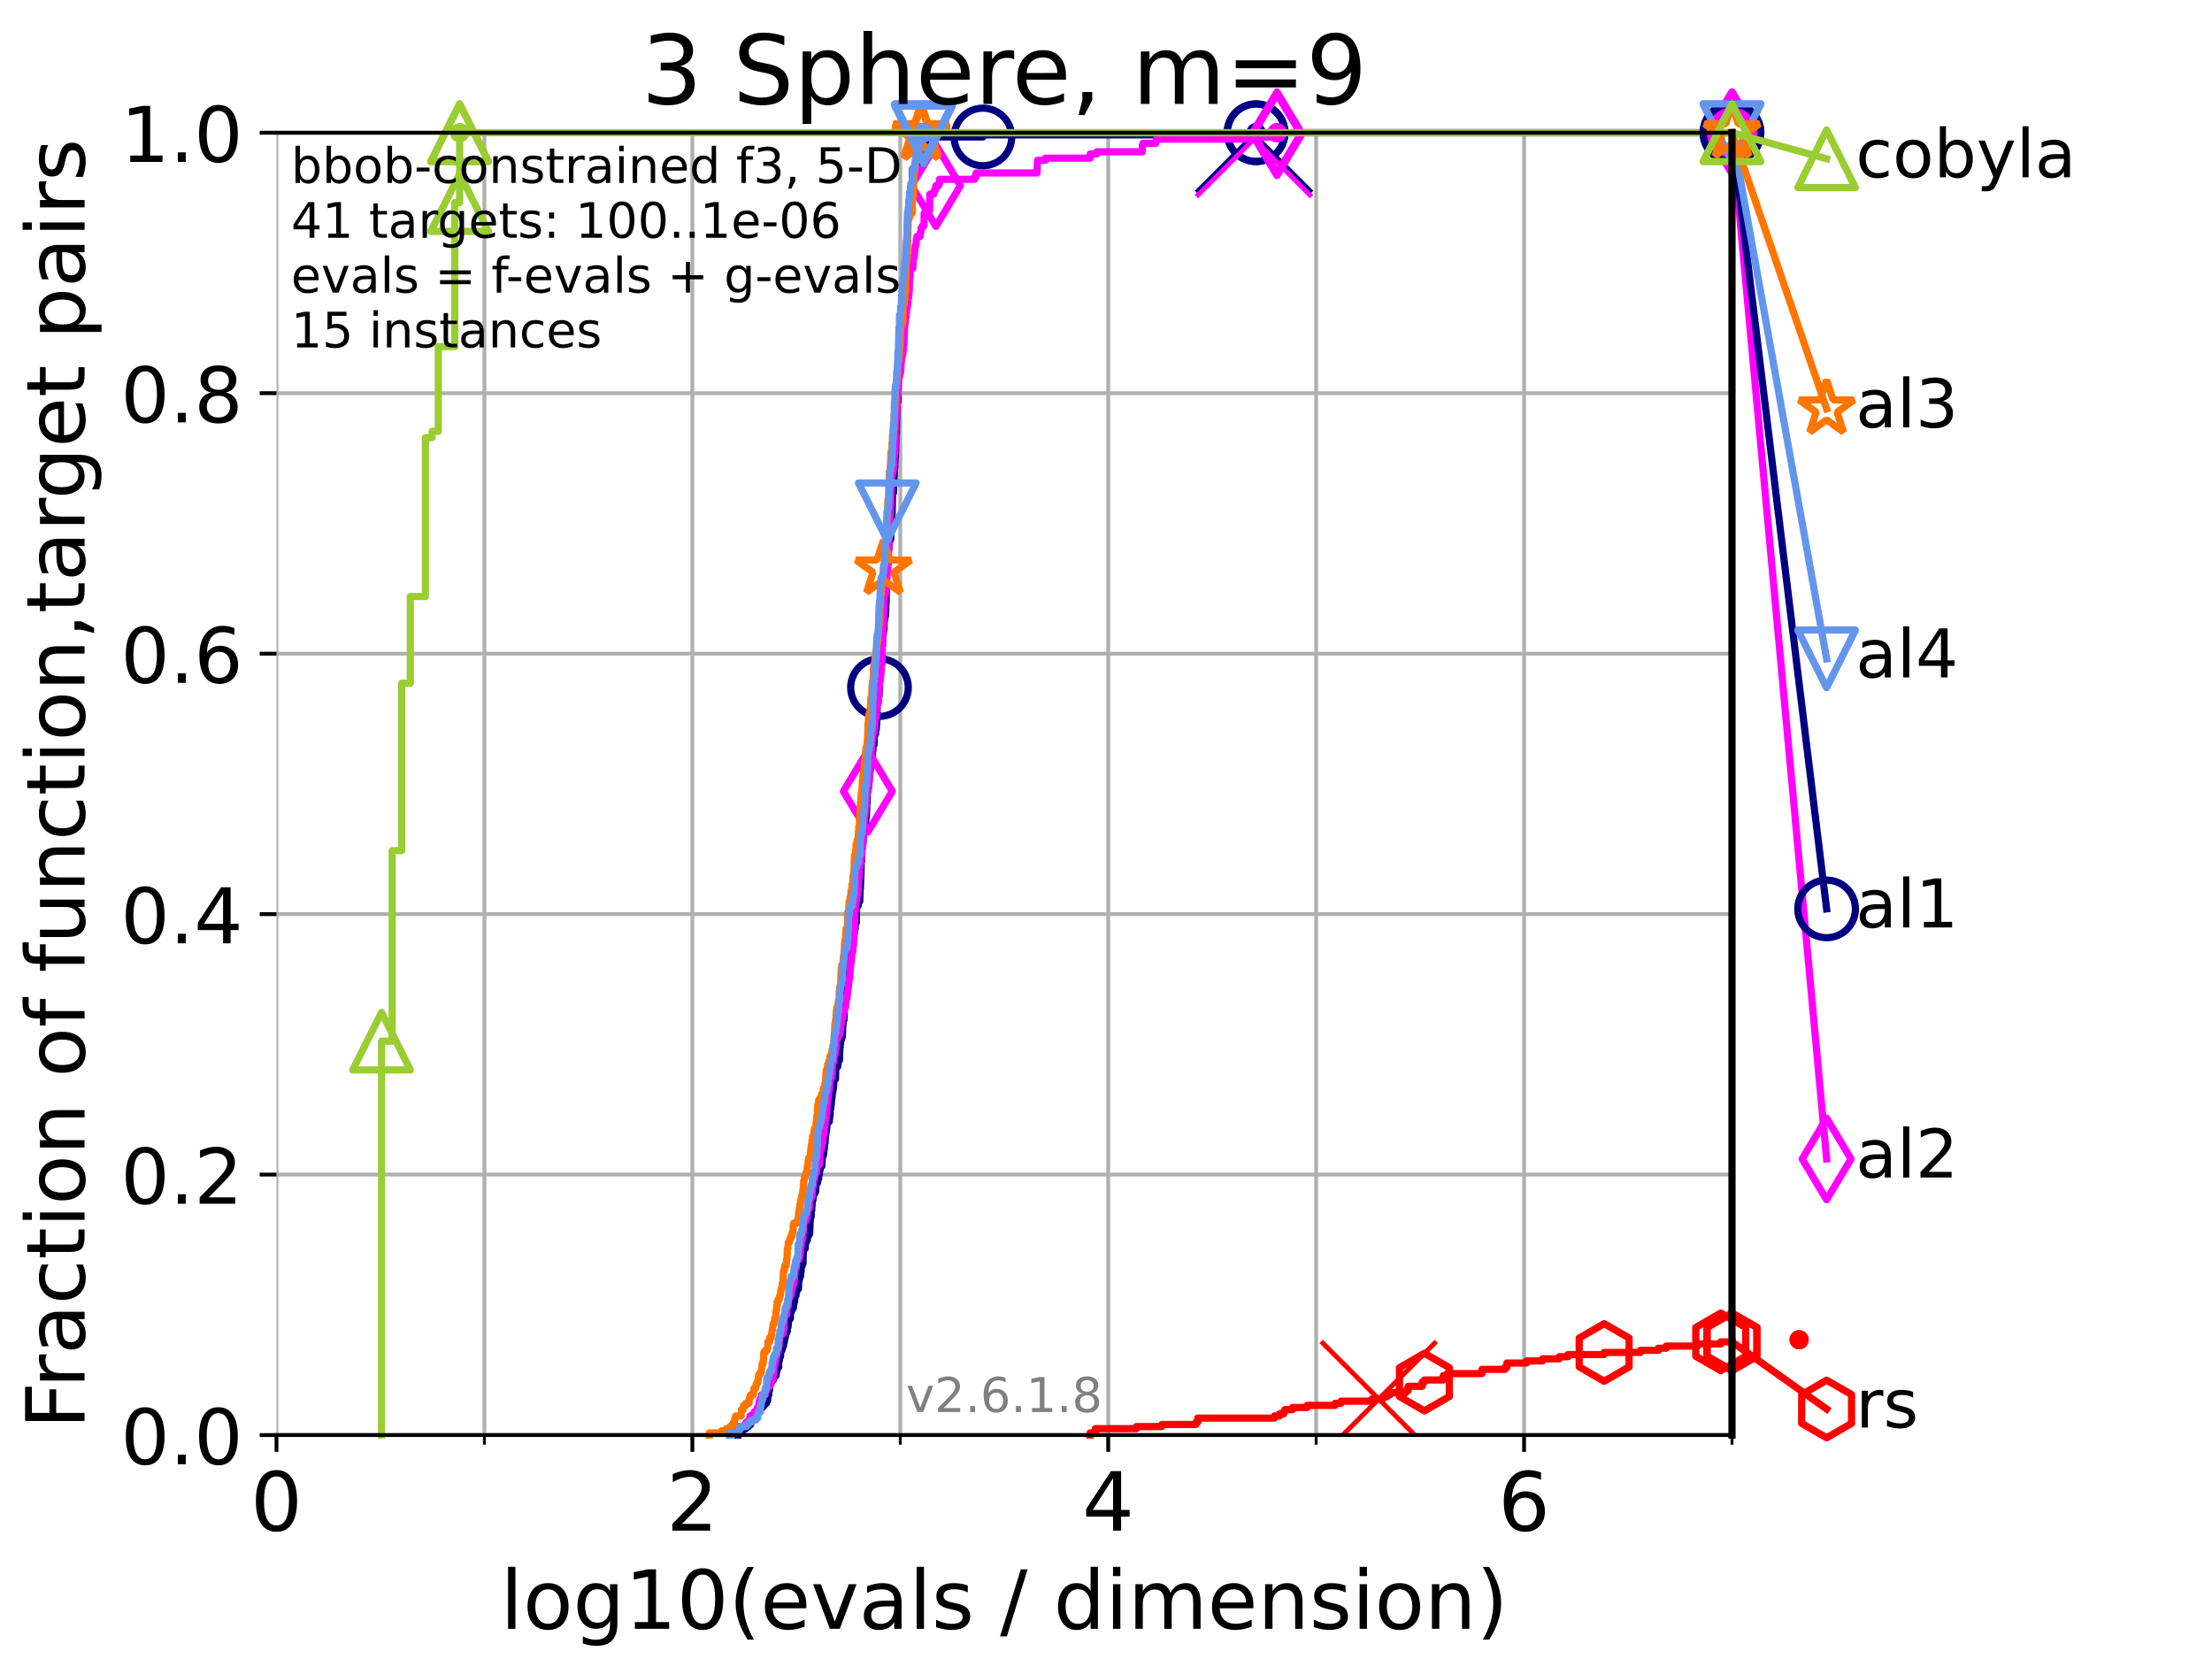 <?xml version="1.0" encoding="utf-8" standalone="no"?>
<!DOCTYPE svg PUBLIC "-//W3C//DTD SVG 1.1//EN"
  "http://www.w3.org/Graphics/SVG/1.1/DTD/svg11.dtd">
<!-- Created with matplotlib (https://matplotlib.org/) -->
<svg height="345.6pt" version="1.1" viewBox="0 0 460.8 345.6" width="460.8pt" xmlns="http://www.w3.org/2000/svg" xmlns:xlink="http://www.w3.org/1999/xlink">
 <defs>
  <style type="text/css">*{stroke-linecap:butt;stroke-linejoin:round;}</style>
 </defs>
 <g id="figure_1">
  <g id="patch_1">
   <path d="M 0 345.6 
L 460.8 345.6 
L 460.8 0 
L 0 0 
z
" style="fill:#ffffff;"/>
  </g>
  <g id="axes_1">
   <g id="patch_2">
    <path d="M 57.6 298.944 
L 360.806 298.944 
L 360.806 27.648 
L 57.6 27.648 
z
" style="fill:#ffffff;"/>
   </g>
   <g id="matplotlib.axis_1">
    <g id="xtick_1">
     <g id="line2d_1">
      <path clip-path="url(#pf7427689ff)" d="M 57.6 298.944 
L 57.6 27.648 
" style="fill:none;stroke:#b0b0b0;stroke-linecap:square;stroke-width:0.8;"/>
     </g>
     <g id="line2d_2">
      <defs>
       <path d="M 0 0 
L 0 3.5 
" id="m7aaf5e859a" style="stroke:#000000;stroke-width:0.8;"/>
      </defs>
      <g>
       <use style="stroke:#000000;stroke-width:0.8;" x="57.6" xlink:href="#m7aaf5e859a" y="298.944"/>
      </g>
     </g>
     <g id="text_1">
      <!-- 0 -->
      <g transform="translate(52.192 318.861)scale(0.17 -0.17)">
       <defs>
        <path d="M 31.781 66.406 
Q 24.172 66.406 20.328 58.906 
Q 16.5 51.422 16.5 36.375 
Q 16.5 21.391 20.328 13.891 
Q 24.172 6.391 31.781 6.391 
Q 39.453 6.391 43.281 13.891 
Q 47.125 21.391 47.125 36.375 
Q 47.125 51.422 43.281 58.906 
Q 39.453 66.406 31.781 66.406 
z
M 31.781 74.219 
Q 44.047 74.219 50.516 64.516 
Q 56.984 54.828 56.984 36.375 
Q 56.984 17.969 50.516 8.266 
Q 44.047 -1.422 31.781 -1.422 
Q 19.531 -1.422 13.062 8.266 
Q 6.594 17.969 6.594 36.375 
Q 6.594 54.828 13.062 64.516 
Q 19.531 74.219 31.781 74.219 
z
" id="DejaVuSans-48"/>
       </defs>
       <use xlink:href="#DejaVuSans-48"/>
      </g>
     </g>
    </g>
    <g id="xtick_2">
     <g id="line2d_3">
      <path clip-path="url(#pf7427689ff)" d="M 144.23 298.944 
L 144.23 27.648 
" style="fill:none;stroke:#b0b0b0;stroke-linecap:square;stroke-width:0.8;"/>
     </g>
     <g id="line2d_4">
      <g>
       <use style="stroke:#000000;stroke-width:0.8;" x="144.23" xlink:href="#m7aaf5e859a" y="298.944"/>
      </g>
     </g>
     <g id="text_2">
      <!-- 2 -->
      <g transform="translate(138.822 318.861)scale(0.17 -0.17)">
       <defs>
        <path d="M 19.188 8.297 
L 53.609 8.297 
L 53.609 0 
L 7.328 0 
L 7.328 8.297 
Q 12.938 14.109 22.625 23.891 
Q 32.328 33.688 34.812 36.531 
Q 39.547 41.844 41.422 45.531 
Q 43.312 49.219 43.312 52.781 
Q 43.312 58.594 39.234 62.25 
Q 35.156 65.922 28.609 65.922 
Q 23.969 65.922 18.812 64.312 
Q 13.672 62.703 7.812 59.422 
L 7.812 69.391 
Q 13.766 71.781 18.938 73 
Q 24.125 74.219 28.422 74.219 
Q 39.75 74.219 46.484 68.547 
Q 53.219 62.891 53.219 53.422 
Q 53.219 48.922 51.531 44.891 
Q 49.859 40.875 45.406 35.406 
Q 44.188 33.984 37.641 27.219 
Q 31.109 20.453 19.188 8.297 
z
" id="DejaVuSans-50"/>
       </defs>
       <use xlink:href="#DejaVuSans-50"/>
      </g>
     </g>
    </g>
    <g id="xtick_3">
     <g id="line2d_5">
      <path clip-path="url(#pf7427689ff)" d="M 230.861 298.944 
L 230.861 27.648 
" style="fill:none;stroke:#b0b0b0;stroke-linecap:square;stroke-width:0.8;"/>
     </g>
     <g id="line2d_6">
      <g>
       <use style="stroke:#000000;stroke-width:0.8;" x="230.861" xlink:href="#m7aaf5e859a" y="298.944"/>
      </g>
     </g>
     <g id="text_3">
      <!-- 4 -->
      <g transform="translate(225.453 318.861)scale(0.17 -0.17)">
       <defs>
        <path d="M 37.797 64.312 
L 12.891 25.391 
L 37.797 25.391 
z
M 35.203 72.906 
L 47.609 72.906 
L 47.609 25.391 
L 58.016 25.391 
L 58.016 17.188 
L 47.609 17.188 
L 47.609 0 
L 37.797 0 
L 37.797 17.188 
L 4.891 17.188 
L 4.891 26.703 
z
" id="DejaVuSans-52"/>
       </defs>
       <use xlink:href="#DejaVuSans-52"/>
      </g>
     </g>
    </g>
    <g id="xtick_4">
     <g id="line2d_7">
      <path clip-path="url(#pf7427689ff)" d="M 317.491 298.944 
L 317.491 27.648 
" style="fill:none;stroke:#b0b0b0;stroke-linecap:square;stroke-width:0.8;"/>
     </g>
     <g id="line2d_8">
      <g>
       <use style="stroke:#000000;stroke-width:0.8;" x="317.491" xlink:href="#m7aaf5e859a" y="298.944"/>
      </g>
     </g>
     <g id="text_4">
      <!-- 6 -->
      <g transform="translate(312.083 318.861)scale(0.17 -0.17)">
       <defs>
        <path d="M 33.016 40.375 
Q 26.375 40.375 22.484 35.828 
Q 18.609 31.297 18.609 23.391 
Q 18.609 15.531 22.484 10.953 
Q 26.375 6.391 33.016 6.391 
Q 39.656 6.391 43.531 10.953 
Q 47.406 15.531 47.406 23.391 
Q 47.406 31.297 43.531 35.828 
Q 39.656 40.375 33.016 40.375 
z
M 52.594 71.297 
L 52.594 62.312 
Q 48.875 64.062 45.094 64.984 
Q 41.312 65.922 37.594 65.922 
Q 27.828 65.922 22.672 59.328 
Q 17.531 52.734 16.797 39.406 
Q 19.672 43.656 24.016 45.922 
Q 28.375 48.188 33.594 48.188 
Q 44.578 48.188 50.953 41.516 
Q 57.328 34.859 57.328 23.391 
Q 57.328 12.156 50.688 5.359 
Q 44.047 -1.422 33.016 -1.422 
Q 20.359 -1.422 13.672 8.266 
Q 6.984 17.969 6.984 36.375 
Q 6.984 53.656 15.188 63.938 
Q 23.391 74.219 37.203 74.219 
Q 40.922 74.219 44.703 73.484 
Q 48.484 72.75 52.594 71.297 
z
" id="DejaVuSans-54"/>
       </defs>
       <use xlink:href="#DejaVuSans-54"/>
      </g>
     </g>
    </g>
    <g id="xtick_5">
     <g id="line2d_9">
      <path clip-path="url(#pf7427689ff)" d="M 100.915 298.944 
L 100.915 27.648 
" style="fill:none;stroke:#b0b0b0;stroke-linecap:square;stroke-width:0.8;"/>
     </g>
     <g id="line2d_10">
      <defs>
       <path d="M 0 0 
L 0 2 
" id="mb91e726943" style="stroke:#000000;stroke-width:0.6;"/>
      </defs>
      <g>
       <use style="stroke:#000000;stroke-width:0.6;" x="100.915" xlink:href="#mb91e726943" y="298.944"/>
      </g>
     </g>
    </g>
    <g id="xtick_6">
     <g id="line2d_11">
      <path clip-path="url(#pf7427689ff)" d="M 187.546 298.944 
L 187.546 27.648 
" style="fill:none;stroke:#b0b0b0;stroke-linecap:square;stroke-width:0.8;"/>
     </g>
     <g id="line2d_12">
      <g>
       <use style="stroke:#000000;stroke-width:0.6;" x="187.546" xlink:href="#mb91e726943" y="298.944"/>
      </g>
     </g>
    </g>
    <g id="xtick_7">
     <g id="line2d_13">
      <path clip-path="url(#pf7427689ff)" d="M 274.176 298.944 
L 274.176 27.648 
" style="fill:none;stroke:#b0b0b0;stroke-linecap:square;stroke-width:0.8;"/>
     </g>
     <g id="line2d_14">
      <g>
       <use style="stroke:#000000;stroke-width:0.6;" x="274.176" xlink:href="#mb91e726943" y="298.944"/>
      </g>
     </g>
    </g>
    <g id="xtick_8">
     <g id="line2d_15">
      <path clip-path="url(#pf7427689ff)" d="M 360.806 298.944 
L 360.806 27.648 
" style="fill:none;stroke:#b0b0b0;stroke-linecap:square;stroke-width:0.8;"/>
     </g>
     <g id="line2d_16">
      <g>
       <use style="stroke:#000000;stroke-width:0.6;" x="360.806" xlink:href="#mb91e726943" y="298.944"/>
      </g>
     </g>
    </g>
    <g id="text_5">
     <!-- log10(evals / dimension) -->
     <g transform="translate(104.239 339.314)scale(0.17 -0.17)">
      <defs>
       <path d="M 9.422 75.984 
L 18.406 75.984 
L 18.406 0 
L 9.422 0 
z
" id="DejaVuSans-108"/>
       <path d="M 30.609 48.391 
Q 23.391 48.391 19.188 42.75 
Q 14.984 37.109 14.984 27.297 
Q 14.984 17.484 19.156 11.844 
Q 23.344 6.203 30.609 6.203 
Q 37.797 6.203 41.984 11.859 
Q 46.188 17.531 46.188 27.297 
Q 46.188 37.016 41.984 42.703 
Q 37.797 48.391 30.609 48.391 
z
M 30.609 56 
Q 42.328 56 49.016 48.375 
Q 55.719 40.766 55.719 27.297 
Q 55.719 13.875 49.016 6.219 
Q 42.328 -1.422 30.609 -1.422 
Q 18.844 -1.422 12.172 6.219 
Q 5.516 13.875 5.516 27.297 
Q 5.516 40.766 12.172 48.375 
Q 18.844 56 30.609 56 
z
" id="DejaVuSans-111"/>
       <path d="M 45.406 27.984 
Q 45.406 37.75 41.375 43.109 
Q 37.359 48.484 30.078 48.484 
Q 22.859 48.484 18.828 43.109 
Q 14.797 37.75 14.797 27.984 
Q 14.797 18.266 18.828 12.891 
Q 22.859 7.516 30.078 7.516 
Q 37.359 7.516 41.375 12.891 
Q 45.406 18.266 45.406 27.984 
z
M 54.391 6.781 
Q 54.391 -7.172 48.188 -13.984 
Q 42 -20.797 29.203 -20.797 
Q 24.469 -20.797 20.266 -20.094 
Q 16.062 -19.391 12.109 -17.922 
L 12.109 -9.188 
Q 16.062 -11.328 19.922 -12.344 
Q 23.781 -13.375 27.781 -13.375 
Q 36.625 -13.375 41.016 -8.766 
Q 45.406 -4.156 45.406 5.172 
L 45.406 9.625 
Q 42.625 4.781 38.281 2.391 
Q 33.938 0 27.875 0 
Q 17.828 0 11.672 7.656 
Q 5.516 15.328 5.516 27.984 
Q 5.516 40.672 11.672 48.328 
Q 17.828 56 27.875 56 
Q 33.938 56 38.281 53.609 
Q 42.625 51.219 45.406 46.391 
L 45.406 54.688 
L 54.391 54.688 
z
" id="DejaVuSans-103"/>
       <path d="M 12.406 8.297 
L 28.516 8.297 
L 28.516 63.922 
L 10.984 60.406 
L 10.984 69.391 
L 28.422 72.906 
L 38.281 72.906 
L 38.281 8.297 
L 54.391 8.297 
L 54.391 0 
L 12.406 0 
z
" id="DejaVuSans-49"/>
       <path d="M 31 75.875 
Q 24.469 64.656 21.281 53.656 
Q 18.109 42.672 18.109 31.391 
Q 18.109 20.125 21.312 9.062 
Q 24.516 -2 31 -13.188 
L 23.188 -13.188 
Q 15.875 -1.703 12.234 9.375 
Q 8.594 20.453 8.594 31.391 
Q 8.594 42.281 12.203 53.312 
Q 15.828 64.359 23.188 75.875 
z
" id="DejaVuSans-40"/>
       <path d="M 56.203 29.594 
L 56.203 25.203 
L 14.891 25.203 
Q 15.484 15.922 20.484 11.062 
Q 25.484 6.203 34.422 6.203 
Q 39.594 6.203 44.453 7.469 
Q 49.312 8.734 54.109 11.281 
L 54.109 2.781 
Q 49.266 0.734 44.188 -0.344 
Q 39.109 -1.422 33.891 -1.422 
Q 20.797 -1.422 13.156 6.188 
Q 5.516 13.812 5.516 26.812 
Q 5.516 40.234 12.766 48.109 
Q 20.016 56 32.328 56 
Q 43.359 56 49.781 48.891 
Q 56.203 41.797 56.203 29.594 
z
M 47.219 32.234 
Q 47.125 39.594 43.094 43.984 
Q 39.062 48.391 32.422 48.391 
Q 24.906 48.391 20.391 44.141 
Q 15.875 39.891 15.188 32.172 
z
" id="DejaVuSans-101"/>
       <path d="M 2.984 54.688 
L 12.5 54.688 
L 29.594 8.797 
L 46.688 54.688 
L 56.203 54.688 
L 35.688 0 
L 23.484 0 
z
" id="DejaVuSans-118"/>
       <path d="M 34.281 27.484 
Q 23.391 27.484 19.188 25 
Q 14.984 22.516 14.984 16.5 
Q 14.984 11.719 18.141 8.906 
Q 21.297 6.109 26.703 6.109 
Q 34.188 6.109 38.703 11.406 
Q 43.219 16.703 43.219 25.484 
L 43.219 27.484 
z
M 52.203 31.203 
L 52.203 0 
L 43.219 0 
L 43.219 8.297 
Q 40.141 3.328 35.547 0.953 
Q 30.953 -1.422 24.312 -1.422 
Q 15.922 -1.422 10.953 3.297 
Q 6 8.016 6 15.922 
Q 6 25.141 12.172 29.828 
Q 18.359 34.516 30.609 34.516 
L 43.219 34.516 
L 43.219 35.406 
Q 43.219 41.609 39.141 45 
Q 35.062 48.391 27.688 48.391 
Q 23 48.391 18.547 47.266 
Q 14.109 46.141 10.016 43.891 
L 10.016 52.203 
Q 14.938 54.109 19.578 55.047 
Q 24.219 56 28.609 56 
Q 40.484 56 46.344 49.844 
Q 52.203 43.703 52.203 31.203 
z
" id="DejaVuSans-97"/>
       <path d="M 44.281 53.078 
L 44.281 44.578 
Q 40.484 46.531 36.375 47.5 
Q 32.281 48.484 27.875 48.484 
Q 21.188 48.484 17.844 46.438 
Q 14.5 44.391 14.5 40.281 
Q 14.5 37.156 16.891 35.375 
Q 19.281 33.594 26.516 31.984 
L 29.594 31.297 
Q 39.156 29.25 43.188 25.516 
Q 47.219 21.781 47.219 15.094 
Q 47.219 7.469 41.188 3.016 
Q 35.156 -1.422 24.609 -1.422 
Q 20.219 -1.422 15.453 -0.562 
Q 10.688 0.297 5.422 2 
L 5.422 11.281 
Q 10.406 8.688 15.234 7.391 
Q 20.062 6.109 24.812 6.109 
Q 31.156 6.109 34.562 8.281 
Q 37.984 10.453 37.984 14.406 
Q 37.984 18.062 35.516 20.016 
Q 33.062 21.969 24.703 23.781 
L 21.578 24.516 
Q 13.234 26.266 9.516 29.906 
Q 5.812 33.547 5.812 39.891 
Q 5.812 47.609 11.281 51.797 
Q 16.75 56 26.812 56 
Q 31.781 56 36.172 55.266 
Q 40.578 54.547 44.281 53.078 
z
" id="DejaVuSans-115"/>
       <path id="DejaVuSans-32"/>
       <path d="M 25.391 72.906 
L 33.688 72.906 
L 8.297 -9.281 
L 0 -9.281 
z
" id="DejaVuSans-47"/>
       <path d="M 45.406 46.391 
L 45.406 75.984 
L 54.391 75.984 
L 54.391 0 
L 45.406 0 
L 45.406 8.203 
Q 42.578 3.328 38.25 0.953 
Q 33.938 -1.422 27.875 -1.422 
Q 17.969 -1.422 11.734 6.484 
Q 5.516 14.406 5.516 27.297 
Q 5.516 40.188 11.734 48.094 
Q 17.969 56 27.875 56 
Q 33.938 56 38.25 53.625 
Q 42.578 51.266 45.406 46.391 
z
M 14.797 27.297 
Q 14.797 17.391 18.875 11.75 
Q 22.953 6.109 30.078 6.109 
Q 37.203 6.109 41.297 11.75 
Q 45.406 17.391 45.406 27.297 
Q 45.406 37.203 41.297 42.844 
Q 37.203 48.484 30.078 48.484 
Q 22.953 48.484 18.875 42.844 
Q 14.797 37.203 14.797 27.297 
z
" id="DejaVuSans-100"/>
       <path d="M 9.422 54.688 
L 18.406 54.688 
L 18.406 0 
L 9.422 0 
z
M 9.422 75.984 
L 18.406 75.984 
L 18.406 64.594 
L 9.422 64.594 
z
" id="DejaVuSans-105"/>
       <path d="M 52 44.188 
Q 55.375 50.25 60.062 53.125 
Q 64.75 56 71.094 56 
Q 79.641 56 84.281 50.016 
Q 88.922 44.047 88.922 33.016 
L 88.922 0 
L 79.891 0 
L 79.891 32.719 
Q 79.891 40.578 77.094 44.375 
Q 74.312 48.188 68.609 48.188 
Q 61.625 48.188 57.562 43.547 
Q 53.516 38.922 53.516 30.906 
L 53.516 0 
L 44.484 0 
L 44.484 32.719 
Q 44.484 40.625 41.703 44.406 
Q 38.922 48.188 33.109 48.188 
Q 26.219 48.188 22.156 43.531 
Q 18.109 38.875 18.109 30.906 
L 18.109 0 
L 9.078 0 
L 9.078 54.688 
L 18.109 54.688 
L 18.109 46.188 
Q 21.188 51.219 25.484 53.609 
Q 29.781 56 35.688 56 
Q 41.656 56 45.828 52.969 
Q 50 49.953 52 44.188 
z
" id="DejaVuSans-109"/>
       <path d="M 54.891 33.016 
L 54.891 0 
L 45.906 0 
L 45.906 32.719 
Q 45.906 40.484 42.875 44.328 
Q 39.844 48.188 33.797 48.188 
Q 26.516 48.188 22.312 43.547 
Q 18.109 38.922 18.109 30.906 
L 18.109 0 
L 9.078 0 
L 9.078 54.688 
L 18.109 54.688 
L 18.109 46.188 
Q 21.344 51.125 25.703 53.562 
Q 30.078 56 35.797 56 
Q 45.219 56 50.047 50.172 
Q 54.891 44.344 54.891 33.016 
z
" id="DejaVuSans-110"/>
       <path d="M 8.016 75.875 
L 15.828 75.875 
Q 23.141 64.359 26.781 53.312 
Q 30.422 42.281 30.422 31.391 
Q 30.422 20.453 26.781 9.375 
Q 23.141 -1.703 15.828 -13.188 
L 8.016 -13.188 
Q 14.5 -2 17.703 9.062 
Q 20.906 20.125 20.906 31.391 
Q 20.906 42.672 17.703 53.656 
Q 14.5 64.656 8.016 75.875 
z
" id="DejaVuSans-41"/>
      </defs>
      <use xlink:href="#DejaVuSans-108"/>
      <use x="27.783" xlink:href="#DejaVuSans-111"/>
      <use x="88.965" xlink:href="#DejaVuSans-103"/>
      <use x="152.441" xlink:href="#DejaVuSans-49"/>
      <use x="216.064" xlink:href="#DejaVuSans-48"/>
      <use x="279.688" xlink:href="#DejaVuSans-40"/>
      <use x="318.701" xlink:href="#DejaVuSans-101"/>
      <use x="380.225" xlink:href="#DejaVuSans-118"/>
      <use x="439.404" xlink:href="#DejaVuSans-97"/>
      <use x="500.684" xlink:href="#DejaVuSans-108"/>
      <use x="528.467" xlink:href="#DejaVuSans-115"/>
      <use x="580.566" xlink:href="#DejaVuSans-32"/>
      <use x="612.354" xlink:href="#DejaVuSans-47"/>
      <use x="646.045" xlink:href="#DejaVuSans-32"/>
      <use x="677.832" xlink:href="#DejaVuSans-100"/>
      <use x="741.309" xlink:href="#DejaVuSans-105"/>
      <use x="769.092" xlink:href="#DejaVuSans-109"/>
      <use x="866.504" xlink:href="#DejaVuSans-101"/>
      <use x="928.027" xlink:href="#DejaVuSans-110"/>
      <use x="991.406" xlink:href="#DejaVuSans-115"/>
      <use x="1043.506" xlink:href="#DejaVuSans-105"/>
      <use x="1071.289" xlink:href="#DejaVuSans-111"/>
      <use x="1132.471" xlink:href="#DejaVuSans-110"/>
      <use x="1195.85" xlink:href="#DejaVuSans-41"/>
     </g>
    </g>
   </g>
   <g id="matplotlib.axis_2">
    <g id="ytick_1">
     <g id="line2d_17">
      <path clip-path="url(#pf7427689ff)" d="M 57.6 298.944 
L 360.806 298.944 
" style="fill:none;stroke:#b0b0b0;stroke-linecap:square;stroke-width:0.8;"/>
     </g>
     <g id="line2d_18">
      <defs>
       <path d="M 0 0 
L -3.5 0 
" id="md6368b6db4" style="stroke:#000000;stroke-width:0.8;"/>
      </defs>
      <g>
       <use style="stroke:#000000;stroke-width:0.8;" x="57.6" xlink:href="#md6368b6db4" y="298.944"/>
      </g>
     </g>
     <g id="text_6">
      <!-- 0.0 -->
      <g transform="translate(25.155 305.023)scale(0.16 -0.16)">
       <defs>
        <path d="M 10.688 12.406 
L 21 12.406 
L 21 0 
L 10.688 0 
z
" id="DejaVuSans-46"/>
       </defs>
       <use xlink:href="#DejaVuSans-48"/>
       <use x="63.623" xlink:href="#DejaVuSans-46"/>
       <use x="95.41" xlink:href="#DejaVuSans-48"/>
      </g>
     </g>
    </g>
    <g id="ytick_2">
     <g id="line2d_19">
      <path clip-path="url(#pf7427689ff)" d="M 57.6 244.685 
L 360.806 244.685 
" style="fill:none;stroke:#b0b0b0;stroke-linecap:square;stroke-width:0.8;"/>
     </g>
     <g id="line2d_20">
      <g>
       <use style="stroke:#000000;stroke-width:0.8;" x="57.6" xlink:href="#md6368b6db4" y="244.685"/>
      </g>
     </g>
     <g id="text_7">
      <!-- 0.2 -->
      <g transform="translate(25.155 250.764)scale(0.16 -0.16)">
       <use xlink:href="#DejaVuSans-48"/>
       <use x="63.623" xlink:href="#DejaVuSans-46"/>
       <use x="95.41" xlink:href="#DejaVuSans-50"/>
      </g>
     </g>
    </g>
    <g id="ytick_3">
     <g id="line2d_21">
      <path clip-path="url(#pf7427689ff)" d="M 57.6 190.426 
L 360.806 190.426 
" style="fill:none;stroke:#b0b0b0;stroke-linecap:square;stroke-width:0.8;"/>
     </g>
     <g id="line2d_22">
      <g>
       <use style="stroke:#000000;stroke-width:0.8;" x="57.6" xlink:href="#md6368b6db4" y="190.426"/>
      </g>
     </g>
     <g id="text_8">
      <!-- 0.4 -->
      <g transform="translate(25.155 196.504)scale(0.16 -0.16)">
       <use xlink:href="#DejaVuSans-48"/>
       <use x="63.623" xlink:href="#DejaVuSans-46"/>
       <use x="95.41" xlink:href="#DejaVuSans-52"/>
      </g>
     </g>
    </g>
    <g id="ytick_4">
     <g id="line2d_23">
      <path clip-path="url(#pf7427689ff)" d="M 57.6 136.166 
L 360.806 136.166 
" style="fill:none;stroke:#b0b0b0;stroke-linecap:square;stroke-width:0.8;"/>
     </g>
     <g id="line2d_24">
      <g>
       <use style="stroke:#000000;stroke-width:0.8;" x="57.6" xlink:href="#md6368b6db4" y="136.166"/>
      </g>
     </g>
     <g id="text_9">
      <!-- 0.6 -->
      <g transform="translate(25.155 142.245)scale(0.16 -0.16)">
       <use xlink:href="#DejaVuSans-48"/>
       <use x="63.623" xlink:href="#DejaVuSans-46"/>
       <use x="95.41" xlink:href="#DejaVuSans-54"/>
      </g>
     </g>
    </g>
    <g id="ytick_5">
     <g id="line2d_25">
      <path clip-path="url(#pf7427689ff)" d="M 57.6 81.907 
L 360.806 81.907 
" style="fill:none;stroke:#b0b0b0;stroke-linecap:square;stroke-width:0.8;"/>
     </g>
     <g id="line2d_26">
      <g>
       <use style="stroke:#000000;stroke-width:0.8;" x="57.6" xlink:href="#md6368b6db4" y="81.907"/>
      </g>
     </g>
     <g id="text_10">
      <!-- 0.8 -->
      <g transform="translate(25.155 87.986)scale(0.16 -0.16)">
       <defs>
        <path d="M 31.781 34.625 
Q 24.75 34.625 20.719 30.859 
Q 16.703 27.094 16.703 20.516 
Q 16.703 13.922 20.719 10.156 
Q 24.75 6.391 31.781 6.391 
Q 38.812 6.391 42.859 10.172 
Q 46.922 13.969 46.922 20.516 
Q 46.922 27.094 42.891 30.859 
Q 38.875 34.625 31.781 34.625 
z
M 21.922 38.812 
Q 15.578 40.375 12.031 44.719 
Q 8.5 49.078 8.5 55.328 
Q 8.5 64.062 14.719 69.141 
Q 20.953 74.219 31.781 74.219 
Q 42.672 74.219 48.875 69.141 
Q 55.078 64.062 55.078 55.328 
Q 55.078 49.078 51.531 44.719 
Q 48 40.375 41.703 38.812 
Q 48.828 37.156 52.797 32.312 
Q 56.781 27.484 56.781 20.516 
Q 56.781 9.906 50.312 4.234 
Q 43.844 -1.422 31.781 -1.422 
Q 19.734 -1.422 13.25 4.234 
Q 6.781 9.906 6.781 20.516 
Q 6.781 27.484 10.781 32.312 
Q 14.797 37.156 21.922 38.812 
z
M 18.312 54.391 
Q 18.312 48.734 21.844 45.562 
Q 25.391 42.391 31.781 42.391 
Q 38.141 42.391 41.719 45.562 
Q 45.312 48.734 45.312 54.391 
Q 45.312 60.062 41.719 63.234 
Q 38.141 66.406 31.781 66.406 
Q 25.391 66.406 21.844 63.234 
Q 18.312 60.062 18.312 54.391 
z
" id="DejaVuSans-56"/>
       </defs>
       <use xlink:href="#DejaVuSans-48"/>
       <use x="63.623" xlink:href="#DejaVuSans-46"/>
       <use x="95.41" xlink:href="#DejaVuSans-56"/>
      </g>
     </g>
    </g>
    <g id="ytick_6">
     <g id="line2d_27">
      <path clip-path="url(#pf7427689ff)" d="M 57.6 27.648 
L 360.806 27.648 
" style="fill:none;stroke:#b0b0b0;stroke-linecap:square;stroke-width:0.8;"/>
     </g>
     <g id="line2d_28">
      <g>
       <use style="stroke:#000000;stroke-width:0.8;" x="57.6" xlink:href="#md6368b6db4" y="27.648"/>
      </g>
     </g>
     <g id="text_11">
      <!-- 1.0 -->
      <g transform="translate(25.155 33.727)scale(0.16 -0.16)">
       <use xlink:href="#DejaVuSans-49"/>
       <use x="63.623" xlink:href="#DejaVuSans-46"/>
       <use x="95.41" xlink:href="#DejaVuSans-48"/>
      </g>
     </g>
    </g>
    <g id="text_12">
     <!-- Fraction of function,target pairs -->
     <g transform="translate(17.62 297.681)rotate(-90)scale(0.17 -0.17)">
      <defs>
       <path d="M 9.812 72.906 
L 51.703 72.906 
L 51.703 64.594 
L 19.672 64.594 
L 19.672 43.109 
L 48.578 43.109 
L 48.578 34.812 
L 19.672 34.812 
L 19.672 0 
L 9.812 0 
z
" id="DejaVuSans-70"/>
       <path d="M 41.109 46.297 
Q 39.594 47.172 37.812 47.578 
Q 36.031 48 33.891 48 
Q 26.266 48 22.188 43.047 
Q 18.109 38.094 18.109 28.812 
L 18.109 0 
L 9.078 0 
L 9.078 54.688 
L 18.109 54.688 
L 18.109 46.188 
Q 20.953 51.172 25.484 53.578 
Q 30.031 56 36.531 56 
Q 37.453 56 38.578 55.875 
Q 39.703 55.766 41.062 55.516 
z
" id="DejaVuSans-114"/>
       <path d="M 48.781 52.594 
L 48.781 44.188 
Q 44.969 46.297 41.141 47.344 
Q 37.312 48.391 33.406 48.391 
Q 24.656 48.391 19.812 42.844 
Q 14.984 37.312 14.984 27.297 
Q 14.984 17.281 19.812 11.734 
Q 24.656 6.203 33.406 6.203 
Q 37.312 6.203 41.141 7.25 
Q 44.969 8.297 48.781 10.406 
L 48.781 2.094 
Q 45.016 0.344 40.984 -0.531 
Q 36.969 -1.422 32.422 -1.422 
Q 20.062 -1.422 12.781 6.344 
Q 5.516 14.109 5.516 27.297 
Q 5.516 40.672 12.859 48.328 
Q 20.219 56 33.016 56 
Q 37.156 56 41.109 55.141 
Q 45.062 54.297 48.781 52.594 
z
" id="DejaVuSans-99"/>
       <path d="M 18.312 70.219 
L 18.312 54.688 
L 36.812 54.688 
L 36.812 47.703 
L 18.312 47.703 
L 18.312 18.016 
Q 18.312 11.328 20.141 9.422 
Q 21.969 7.516 27.594 7.516 
L 36.812 7.516 
L 36.812 0 
L 27.594 0 
Q 17.188 0 13.234 3.875 
Q 9.281 7.766 9.281 18.016 
L 9.281 47.703 
L 2.688 47.703 
L 2.688 54.688 
L 9.281 54.688 
L 9.281 70.219 
z
" id="DejaVuSans-116"/>
       <path d="M 37.109 75.984 
L 37.109 68.5 
L 28.516 68.5 
Q 23.688 68.5 21.797 66.547 
Q 19.922 64.594 19.922 59.516 
L 19.922 54.688 
L 34.719 54.688 
L 34.719 47.703 
L 19.922 47.703 
L 19.922 0 
L 10.891 0 
L 10.891 47.703 
L 2.297 47.703 
L 2.297 54.688 
L 10.891 54.688 
L 10.891 58.5 
Q 10.891 67.625 15.141 71.797 
Q 19.391 75.984 28.609 75.984 
z
" id="DejaVuSans-102"/>
       <path d="M 8.5 21.578 
L 8.5 54.688 
L 17.484 54.688 
L 17.484 21.922 
Q 17.484 14.156 20.5 10.266 
Q 23.531 6.391 29.594 6.391 
Q 36.859 6.391 41.078 11.031 
Q 45.312 15.672 45.312 23.688 
L 45.312 54.688 
L 54.297 54.688 
L 54.297 0 
L 45.312 0 
L 45.312 8.406 
Q 42.047 3.422 37.719 1 
Q 33.406 -1.422 27.688 -1.422 
Q 18.266 -1.422 13.375 4.438 
Q 8.5 10.297 8.5 21.578 
z
M 31.109 56 
z
" id="DejaVuSans-117"/>
       <path d="M 11.719 12.406 
L 22.016 12.406 
L 22.016 4 
L 14.016 -11.625 
L 7.719 -11.625 
L 11.719 4 
z
" id="DejaVuSans-44"/>
       <path d="M 18.109 8.203 
L 18.109 -20.797 
L 9.078 -20.797 
L 9.078 54.688 
L 18.109 54.688 
L 18.109 46.391 
Q 20.953 51.266 25.266 53.625 
Q 29.594 56 35.594 56 
Q 45.562 56 51.781 48.094 
Q 58.016 40.188 58.016 27.297 
Q 58.016 14.406 51.781 6.484 
Q 45.562 -1.422 35.594 -1.422 
Q 29.594 -1.422 25.266 0.953 
Q 20.953 3.328 18.109 8.203 
z
M 48.688 27.297 
Q 48.688 37.203 44.609 42.844 
Q 40.531 48.484 33.406 48.484 
Q 26.266 48.484 22.188 42.844 
Q 18.109 37.203 18.109 27.297 
Q 18.109 17.391 22.188 11.75 
Q 26.266 6.109 33.406 6.109 
Q 40.531 6.109 44.609 11.75 
Q 48.688 17.391 48.688 27.297 
z
" id="DejaVuSans-112"/>
      </defs>
      <use xlink:href="#DejaVuSans-70"/>
      <use x="50.27" xlink:href="#DejaVuSans-114"/>
      <use x="91.383" xlink:href="#DejaVuSans-97"/>
      <use x="152.662" xlink:href="#DejaVuSans-99"/>
      <use x="207.643" xlink:href="#DejaVuSans-116"/>
      <use x="246.852" xlink:href="#DejaVuSans-105"/>
      <use x="274.635" xlink:href="#DejaVuSans-111"/>
      <use x="335.816" xlink:href="#DejaVuSans-110"/>
      <use x="399.195" xlink:href="#DejaVuSans-32"/>
      <use x="430.982" xlink:href="#DejaVuSans-111"/>
      <use x="492.164" xlink:href="#DejaVuSans-102"/>
      <use x="527.369" xlink:href="#DejaVuSans-32"/>
      <use x="559.156" xlink:href="#DejaVuSans-102"/>
      <use x="594.361" xlink:href="#DejaVuSans-117"/>
      <use x="657.74" xlink:href="#DejaVuSans-110"/>
      <use x="721.119" xlink:href="#DejaVuSans-99"/>
      <use x="776.1" xlink:href="#DejaVuSans-116"/>
      <use x="815.309" xlink:href="#DejaVuSans-105"/>
      <use x="843.092" xlink:href="#DejaVuSans-111"/>
      <use x="904.273" xlink:href="#DejaVuSans-110"/>
      <use x="967.652" xlink:href="#DejaVuSans-44"/>
      <use x="999.439" xlink:href="#DejaVuSans-116"/>
      <use x="1038.648" xlink:href="#DejaVuSans-97"/>
      <use x="1099.928" xlink:href="#DejaVuSans-114"/>
      <use x="1139.291" xlink:href="#DejaVuSans-103"/>
      <use x="1202.768" xlink:href="#DejaVuSans-101"/>
      <use x="1264.291" xlink:href="#DejaVuSans-116"/>
      <use x="1303.5" xlink:href="#DejaVuSans-32"/>
      <use x="1335.287" xlink:href="#DejaVuSans-112"/>
      <use x="1398.764" xlink:href="#DejaVuSans-97"/>
      <use x="1460.043" xlink:href="#DejaVuSans-105"/>
      <use x="1487.826" xlink:href="#DejaVuSans-114"/>
      <use x="1528.939" xlink:href="#DejaVuSans-115"/>
     </g>
    </g>
   </g>
   <g id="line2d_29">
    <defs>
     <path d="M 0 1.5 
C 0.398 1.5 0.779 1.342 1.061 1.061 
C 1.342 0.779 1.5 0.398 1.5 0 
C 1.5 -0.398 1.342 -0.779 1.061 -1.061 
C 0.779 -1.342 0.398 -1.5 0 -1.5 
C -0.398 -1.5 -0.779 -1.342 -1.061 -1.061 
C -1.342 -0.779 -1.5 -0.398 -1.5 0 
C -1.5 0.398 -1.342 0.779 -1.061 1.061 
C -0.779 1.342 -0.398 1.5 0 1.5 
z
" id="m9642b0df19" style="stroke:#000080;"/>
    </defs>
    <g>
     <use style="fill:#000080;stroke:#000080;" x="261.662" xlink:href="#m9642b0df19" y="27.648"/>
     <use style="fill:#000080;stroke:#000080;" x="261.662" xlink:href="#m9642b0df19" y="27.648"/>
    </g>
   </g>
   <g id="line2d_30">
    <path d="M 153.696 298.944 
L 153.696 298.503 
L 154.585 298.503 
L 154.585 298.062 
L 154.715 298.062 
L 154.715 297.621 
L 155.392 297.621 
L 155.392 297.179 
L 155.925 297.179 
L 155.925 296.738 
L 156.403 296.738 
L 156.403 295.856 
L 156.677 295.856 
L 156.677 295.415 
L 156.985 295.415 
L 156.985 294.974 
L 157.587 294.974 
L 157.661 294.092 
L 157.807 294.092 
L 157.807 293.65 
L 157.953 293.65 
L 157.953 293.209 
L 158.873 293.209 
L 158.873 292.768 
L 159.25 292.768 
L 159.25 292.327 
L 159.652 292.327 
L 159.652 291.886 
L 159.882 291.886 
L 159.948 291.004 
L 160.013 291.004 
L 160.013 290.562 
L 160.142 290.562 
L 160.142 289.68 
L 160.303 289.68 
L 160.399 288.357 
L 160.494 288.357 
L 160.494 287.916 
L 160.778 287.916 
L 160.778 287.475 
L 161.087 287.475 
L 161.087 286.592 
L 161.662 286.592 
L 161.751 285.71 
L 161.84 285.71 
L 161.869 284.828 
L 162.22 284.828 
L 162.22 283.504 
L 162.335 283.504 
L 162.421 282.622 
L 162.592 282.622 
L 162.677 281.299 
L 162.901 281.299 
L 162.901 280.858 
L 163.012 280.858 
L 163.012 280.416 
L 163.205 280.416 
L 163.288 279.534 
L 163.397 279.534 
L 163.505 278.652 
L 163.586 278.652 
L 163.693 277.77 
L 163.826 277.77 
L 163.826 277.329 
L 164.011 277.329 
L 164.011 276.446 
L 164.168 276.446 
L 164.272 275.123 
L 164.376 275.123 
L 164.376 274.682 
L 164.657 274.682 
L 164.657 273.358 
L 164.834 273.358 
L 164.834 272.917 
L 165.034 272.917 
L 165.034 272.476 
L 165.282 272.476 
L 165.331 271.594 
L 165.404 271.594 
L 165.404 271.153 
L 165.526 271.153 
L 165.574 270.27 
L 165.647 270.27 
L 165.647 269.829 
L 165.839 269.829 
L 165.863 268.947 
L 166.029 268.947 
L 166.029 268.506 
L 166.333 268.506 
L 166.38 266.741 
L 166.495 266.741 
L 166.495 266.3 
L 166.61 266.3 
L 166.61 265.859 
L 166.77 265.859 
L 166.792 264.977 
L 166.883 264.977 
L 166.928 263.653 
L 167.129 263.653 
L 167.129 263.212 
L 167.285 263.212 
L 167.351 260.566 
L 167.417 260.566 
L 167.417 260.124 
L 167.721 260.124 
L 167.829 258.801 
L 167.936 258.801 
L 167.936 258.36 
L 168.169 258.36 
L 168.211 257.478 
L 168.441 257.478 
L 168.441 257.036 
L 168.669 257.036 
L 168.771 254.39 
L 168.791 254.39 
L 168.852 253.507 
L 168.974 253.507 
L 169.014 252.184 
L 169.095 252.184 
L 169.195 250.42 
L 169.235 250.42 
L 169.235 249.978 
L 169.354 249.978 
L 169.452 248.655 
L 169.726 248.655 
L 169.726 248.214 
L 169.919 248.214 
L 170.015 246.449 
L 170.299 246.449 
L 170.337 245.567 
L 170.542 245.567 
L 170.542 244.685 
L 170.672 244.685 
L 170.727 243.803 
L 170.819 243.803 
L 170.929 242.92 
L 171.218 242.92 
L 171.289 241.156 
L 171.343 241.156 
L 171.343 240.715 
L 171.538 240.715 
L 171.643 239.391 
L 171.73 239.391 
L 171.748 238.068 
L 171.887 238.068 
L 171.939 236.303 
L 172.059 236.303 
L 172.11 235.421 
L 172.196 235.421 
L 172.28 234.098 
L 172.314 234.098 
L 172.314 233.657 
L 172.749 233.657 
L 172.848 232.333 
L 172.93 232.333 
L 172.93 231.01 
L 173.044 231.01 
L 173.125 230.127 
L 173.157 230.127 
L 173.254 228.804 
L 173.318 228.804 
L 173.382 227.481 
L 173.494 227.481 
L 173.605 226.598 
L 173.621 226.598 
L 173.731 224.834 
L 174.042 224.834 
L 174.103 222.628 
L 174.226 222.628 
L 174.226 222.187 
L 174.514 222.187 
L 174.619 221.305 
L 174.634 221.305 
L 174.634 220.864 
L 174.872 220.864 
L 174.96 218.217 
L 175.019 218.217 
L 175.033 217.335 
L 175.135 217.335 
L 175.135 216.452 
L 175.338 216.452 
L 175.338 216.011 
L 175.467 216.011 
L 175.567 213.806 
L 175.581 213.806 
L 175.68 212.482 
L 175.821 212.482 
L 175.863 209.835 
L 175.961 209.835 
L 176.058 208.953 
L 176.114 208.953 
L 176.169 208.071 
L 176.279 208.071 
L 176.347 206.306 
L 176.47 206.306 
L 176.578 204.542 
L 176.591 204.542 
L 176.685 202.777 
L 176.739 202.777 
L 176.792 201.454 
L 176.978 201.454 
L 177.004 199.248 
L 177.331 199.248 
L 177.421 196.601 
L 177.511 196.601 
L 177.588 194.396 
L 177.955 194.396 
L 177.968 193.514 
L 178.154 193.514 
L 178.167 192.19 
L 178.376 192.19 
L 178.437 189.102 
L 178.498 189.102 
L 178.498 188.661 
L 178.788 188.661 
L 178.824 187.779 
L 179.097 187.779 
L 179.191 185.132 
L 179.238 185.132 
L 179.32 182.485 
L 179.355 182.485 
L 179.401 179.397 
L 179.505 179.397 
L 179.552 176.751 
L 179.62 176.751 
L 179.62 175.868 
L 179.769 175.868 
L 179.871 173.663 
L 180.006 173.663 
L 180.085 172.339 
L 180.208 172.339 
L 180.208 171.457 
L 180.329 171.457 
L 180.407 170.134 
L 180.472 170.134 
L 180.571 167.487 
L 180.603 167.487 
L 180.701 164.84 
L 180.734 164.84 
L 180.734 164.399 
L 180.863 164.399 
L 180.863 163.958 
L 180.981 163.958 
L 181.066 161.311 
L 181.161 161.311 
L 181.245 160.429 
L 181.298 160.429 
L 181.382 159.105 
L 181.413 159.105 
L 181.413 158.664 
L 181.641 158.664 
L 181.744 156.458 
L 181.825 156.458 
L 181.876 155.135 
L 182.089 155.135 
L 182.149 152.929 
L 182.388 152.929 
L 182.418 152.047 
L 182.516 152.047 
L 182.604 150.724 
L 182.653 150.724 
L 182.76 146.312 
L 182.944 146.312 
L 183.011 144.989 
L 183.126 144.989 
L 183.23 141.019 
L 183.315 141.019 
L 183.381 139.254 
L 183.474 139.254 
L 183.568 138.372 
L 183.596 138.372 
L 183.688 136.166 
L 183.734 136.166 
L 183.808 133.52 
L 183.863 133.52 
L 183.927 132.196 
L 183.991 132.196 
L 184.054 131.314 
L 184.135 131.314 
L 184.198 129.108 
L 184.297 129.108 
L 184.36 128.226 
L 184.475 128.226 
L 184.572 125.138 
L 184.607 125.138 
L 184.643 119.403 
L 184.722 119.403 
L 184.791 118.08 
L 184.835 118.08 
L 184.904 114.992 
L 185.016 114.992 
L 185.016 114.551 
L 185.145 114.551 
L 185.239 112.786 
L 185.366 112.786 
L 185.366 112.345 
L 185.559 112.345 
L 185.601 110.14 
L 185.701 110.14 
L 185.792 107.934 
L 185.833 107.934 
L 185.932 102.64 
L 186.136 102.64 
L 186.233 99.994 
L 186.273 99.994 
L 186.354 97.347 
L 186.402 97.347 
L 186.489 95.141 
L 186.545 95.141 
L 186.656 90.289 
L 186.735 90.289 
L 186.844 84.113 
L 186.868 84.113 
L 186.868 83.672 
L 187.023 83.672 
L 187.131 79.26 
L 187.139 79.26 
L 187.238 73.967 
L 187.284 73.967 
L 187.383 70.879 
L 187.504 70.879 
L 187.572 68.232 
L 187.714 68.232 
L 187.811 65.144 
L 187.885 65.144 
L 187.995 63.821 
L 188.134 63.821 
L 188.134 63.38 
L 188.265 63.38 
L 188.366 58.527 
L 188.388 58.527 
L 188.474 56.322 
L 188.688 56.322 
L 188.758 52.351 
L 188.815 52.351 
L 188.899 50.146 
L 188.927 50.146 
L 189.032 47.058 
L 189.073 47.058 
L 189.122 45.293 
L 189.218 45.293 
L 189.26 44.411 
L 189.553 44.411 
L 189.553 43.97 
L 189.694 43.97 
L 189.721 39.117 
L 189.855 39.117 
L 189.855 38.235 
L 190.02 38.235 
L 190.106 35.147 
L 190.579 35.147 
L 190.579 34.265 
L 191.516 34.265 
L 191.626 32.5 
L 191.686 32.5 
L 191.686 31.618 
L 192.714 31.618 
L 192.714 30.736 
L 193.144 30.736 
L 193.144 28.53 
L 204.757 28.53 
L 204.757 28.089 
L 261.662 28.089 
L 261.662 27.648 
L 360.806 27.648 
L 360.806 27.648 
" style="fill:none;stroke:#000080;stroke-linecap:square;stroke-width:1.5;"/>
   </g>
   <g id="line2d_31">
    <defs>
     <path d="M 0 6 
C 1.591 6 3.117 5.368 4.243 4.243 
C 5.368 3.117 6 1.591 6 0 
C 6 -1.591 5.368 -3.117 4.243 -4.243 
C 3.117 -5.368 1.591 -6 0 -6 
C -1.591 -6 -3.117 -5.368 -4.243 -4.243 
C -5.368 -3.117 -6 -1.591 -6 0 
C -6 1.591 -5.368 3.117 -4.243 4.243 
C -3.117 5.368 -1.591 6 0 6 
z
" id="m331b41f122" style="stroke:#000080;stroke-width:1.5;"/>
    </defs>
    <g>
     <use style="fill-opacity:0;stroke:#000080;stroke-width:1.5;" x="183.211" xlink:href="#m331b41f122" y="143.225"/>
     <use style="fill-opacity:0;stroke:#000080;stroke-width:1.5;" x="204.757" xlink:href="#m331b41f122" y="28.53"/>
     <use style="fill-opacity:0;stroke:#000080;stroke-width:1.5;" x="261.662" xlink:href="#m331b41f122" y="27.648"/>
     <use style="fill-opacity:0;stroke:#000080;stroke-width:1.5;" x="261.662" xlink:href="#m331b41f122" y="27.648"/>
     <use style="fill-opacity:0;stroke:#000080;stroke-width:1.5;" x="360.806" xlink:href="#m331b41f122" y="27.648"/>
    </g>
   </g>
   <g id="line2d_32">
    <path style="fill:none;stroke:#000080;stroke-linecap:square;stroke-width:1.5;"/>
    <g/>
   </g>
   <g id="line2d_33">
    <path clip-path="url(#pf7427689ff)" d="M 261.24 28.089 
" style="fill:none;stroke:#000080;stroke-linecap:square;stroke-width:1.5;"/>
    <defs>
     <path d="M -12 12 
L 12 -12 
M -12 -12 
L 12 12 
" id="m0f62189814" style="stroke:#000080;"/>
    </defs>
    <g clip-path="url(#pf7427689ff)">
     <use style="fill:#000080;stroke:#000080;" x="261.24" xlink:href="#m0f62189814" y="28.089"/>
    </g>
   </g>
   <g id="line2d_34">
    <defs>
     <path d="M 0 1.5 
C 0.398 1.5 0.779 1.342 1.061 1.061 
C 1.342 0.779 1.5 0.398 1.5 0 
C 1.5 -0.398 1.342 -0.779 1.061 -1.061 
C 0.779 -1.342 0.398 -1.5 0 -1.5 
C -0.398 -1.5 -0.779 -1.342 -1.061 -1.061 
C -1.342 -0.779 -1.5 -0.398 -1.5 0 
C -1.5 0.398 -1.342 0.779 -1.061 1.061 
C -0.779 1.342 -0.398 1.5 0 1.5 
z
" id="m0827c3004c" style="stroke:#ff00ff;"/>
    </defs>
    <g>
     <use style="fill:#ff00ff;stroke:#ff00ff;" x="266.016" xlink:href="#m0827c3004c" y="27.648"/>
     <use style="fill:#ff00ff;stroke:#ff00ff;" x="266.016" xlink:href="#m0827c3004c" y="27.648"/>
    </g>
   </g>
   <g id="line2d_35">
    <path d="M 152.033 298.944 
L 152.033 298.062 
L 153.001 298.062 
L 153.001 297.621 
L 153.329 297.621 
L 153.329 297.179 
L 155.141 297.179 
L 155.141 296.738 
L 155.433 296.738 
L 155.433 296.297 
L 155.925 296.297 
L 155.925 295.856 
L 156.205 295.856 
L 156.245 294.974 
L 156.87 294.974 
L 156.87 294.533 
L 157.137 294.533 
L 157.137 294.092 
L 157.697 294.092 
L 157.771 293.209 
L 158.098 293.209 
L 158.134 291.886 
L 158.348 291.886 
L 158.348 291.445 
L 158.63 291.445 
L 158.665 290.562 
L 159.385 290.562 
L 159.385 290.121 
L 159.519 290.121 
L 159.519 289.68 
L 159.751 289.68 
L 159.751 288.798 
L 160.335 288.798 
L 160.335 288.357 
L 160.589 288.357 
L 160.589 287.916 
L 160.715 287.916 
L 160.715 287.475 
L 160.964 287.475 
L 161.026 286.151 
L 161.179 286.151 
L 161.271 284.387 
L 161.422 284.387 
L 161.482 283.504 
L 161.572 283.504 
L 161.602 282.622 
L 161.751 282.622 
L 161.751 282.181 
L 161.869 282.181 
L 161.957 281.299 
L 162.133 281.299 
L 162.191 280.416 
L 162.306 280.416 
L 162.364 279.093 
L 162.449 279.093 
L 162.507 278.211 
L 162.761 278.211 
L 162.761 277.77 
L 163.15 277.77 
L 163.205 276.887 
L 163.315 276.887 
L 163.424 274.241 
L 163.559 274.241 
L 163.559 273.799 
L 163.879 273.799 
L 163.958 272.035 
L 164.22 272.035 
L 164.298 270.712 
L 164.35 270.712 
L 164.35 270.27 
L 164.581 270.27 
L 164.581 269.829 
L 164.784 269.829 
L 164.884 268.947 
L 164.91 268.947 
L 165.01 267.624 
L 165.306 267.624 
L 165.404 266.741 
L 165.477 266.741 
L 165.574 265.418 
L 165.599 265.418 
L 165.647 264.095 
L 165.91 264.095 
L 165.958 262.33 
L 166.495 262.33 
L 166.518 261.448 
L 166.61 261.448 
L 166.61 261.007 
L 166.724 261.007 
L 166.792 259.683 
L 166.883 259.683 
L 166.973 257.919 
L 167.24 257.919 
L 167.263 256.595 
L 167.373 256.595 
L 167.482 254.39 
L 167.85 254.39 
L 167.85 253.949 
L 168 253.949 
L 168 253.507 
L 168.148 253.507 
L 168.211 251.743 
L 168.607 251.743 
L 168.669 249.978 
L 168.75 249.978 
L 168.75 249.537 
L 169.014 249.537 
L 169.014 249.096 
L 169.195 249.096 
L 169.274 247.332 
L 169.354 247.332 
L 169.452 245.567 
L 169.687 245.567 
L 169.745 244.244 
L 170.129 244.244 
L 170.186 243.361 
L 170.243 243.361 
L 170.243 242.92 
L 170.356 242.92 
L 170.356 242.479 
L 170.746 242.479 
L 170.837 239.832 
L 170.892 239.832 
L 170.892 239.391 
L 171.074 239.391 
L 171.128 238.068 
L 171.378 238.068 
L 171.414 236.744 
L 171.52 236.744 
L 171.573 235.862 
L 171.678 235.862 
L 171.783 234.539 
L 171.852 234.539 
L 171.939 233.215 
L 172.007 233.215 
L 172.11 231.892 
L 172.196 231.892 
L 172.28 230.127 
L 172.331 230.127 
L 172.382 228.804 
L 172.533 228.804 
L 172.616 227.04 
L 172.765 227.04 
L 172.848 225.275 
L 172.946 225.275 
L 172.946 224.393 
L 173.286 224.393 
L 173.382 222.187 
L 173.398 222.187 
L 173.398 221.305 
L 173.636 221.305 
L 173.684 220.423 
L 173.778 220.423 
L 173.809 219.54 
L 174.011 219.54 
L 174.073 218.217 
L 174.195 218.217 
L 174.256 216.452 
L 174.454 216.452 
L 174.454 216.011 
L 174.574 216.011 
L 174.574 215.57 
L 174.901 215.57 
L 174.901 215.129 
L 175.048 215.129 
L 175.121 213.364 
L 175.28 213.364 
L 175.381 212.482 
L 175.424 212.482 
L 175.424 212.041 
L 175.553 212.041 
L 175.652 211.159 
L 175.666 211.159 
L 175.666 210.718 
L 175.807 210.718 
L 175.807 210.277 
L 175.947 210.277 
L 175.947 209.835 
L 176.155 209.835 
L 176.21 208.071 
L 176.442 208.071 
L 176.47 207.189 
L 176.564 207.189 
L 176.672 205.865 
L 176.725 205.865 
L 176.779 204.542 
L 176.859 204.542 
L 176.938 203.66 
L 177.044 203.66 
L 177.122 201.454 
L 177.188 201.454 
L 177.253 200.572 
L 177.318 200.572 
L 177.421 199.248 
L 177.434 199.248 
L 177.498 198.366 
L 177.626 198.366 
L 177.728 197.043 
L 177.779 197.043 
L 177.829 195.719 
L 177.905 195.719 
L 178.005 192.631 
L 178.042 192.631 
L 178.067 189.984 
L 178.154 189.984 
L 178.204 188.22 
L 178.315 188.22 
L 178.315 187.338 
L 178.486 187.338 
L 178.51 186.455 
L 178.62 186.455 
L 178.668 185.573 
L 178.788 185.573 
L 178.836 182.926 
L 178.967 182.926 
L 178.979 180.721 
L 179.097 180.721 
L 179.133 179.838 
L 179.308 179.838 
L 179.308 178.956 
L 179.448 178.956 
L 179.529 176.751 
L 179.678 176.751 
L 179.758 175.427 
L 179.826 175.427 
L 179.905 173.663 
L 180.018 173.663 
L 180.118 170.134 
L 180.208 170.134 
L 180.307 167.928 
L 180.429 167.928 
L 180.538 165.722 
L 180.549 165.722 
L 180.614 164.84 
L 180.788 164.84 
L 180.82 163.958 
L 180.949 163.958 
L 180.97 162.634 
L 181.119 162.634 
L 181.224 160.87 
L 181.266 160.87 
L 181.371 158.223 
L 181.465 158.223 
L 181.569 155.135 
L 181.631 155.135 
L 181.631 154.253 
L 181.784 154.253 
L 181.886 152.488 
L 182.109 152.488 
L 182.109 151.606 
L 182.239 151.606 
L 182.328 149.4 
L 182.546 149.4 
L 182.634 147.636 
L 182.663 147.636 
L 182.663 146.754 
L 182.799 146.754 
L 182.799 146.312 
L 182.992 146.312 
L 183.049 143.666 
L 183.116 143.666 
L 183.154 142.783 
L 183.239 142.783 
L 183.249 141.901 
L 183.353 141.901 
L 183.353 141.019 
L 183.484 141.019 
L 183.549 139.695 
L 183.596 139.695 
L 183.605 138.372 
L 183.725 138.372 
L 183.78 134.402 
L 183.872 134.402 
L 183.936 130.432 
L 184.027 130.432 
L 184.117 126.462 
L 184.153 126.462 
L 184.243 123.815 
L 184.431 123.815 
L 184.519 121.609 
L 184.59 121.609 
L 184.59 120.727 
L 184.73 120.727 
L 184.835 119.403 
L 184.904 119.403 
L 184.973 117.639 
L 185.025 117.639 
L 185.119 114.551 
L 185.154 114.551 
L 185.256 110.581 
L 185.391 110.581 
L 185.467 105.287 
L 185.559 105.287 
L 185.66 101.758 
L 185.693 101.758 
L 185.734 99.111 
L 185.825 99.111 
L 185.825 98.67 
L 185.94 98.67 
L 185.94 98.229 
L 186.063 98.229 
L 186.168 96.906 
L 186.233 96.906 
L 186.281 94.259 
L 186.434 94.259 
L 186.513 89.406 
L 186.577 89.406 
L 186.664 87.201 
L 186.719 87.201 
L 186.813 84.554 
L 186.844 84.554 
L 186.953 82.348 
L 187.023 82.348 
L 187.123 80.143 
L 187.139 80.143 
L 187.185 78.378 
L 187.466 78.378 
L 187.572 77.496 
L 187.639 77.496 
L 187.744 75.29 
L 187.789 75.29 
L 187.9 73.967 
L 188.039 73.967 
L 188.142 73.085 
L 188.185 73.085 
L 188.236 71.761 
L 188.33 71.761 
L 188.424 68.232 
L 188.453 68.232 
L 188.553 67.35 
L 188.588 67.35 
L 188.695 66.026 
L 188.773 66.026 
L 188.864 64.262 
L 188.934 64.262 
L 188.934 63.821 
L 189.066 63.821 
L 189.17 62.056 
L 189.28 62.056 
L 189.39 60.733 
L 189.41 60.733 
L 189.478 57.645 
L 189.607 57.645 
L 189.607 55.88 
L 190.165 55.88 
L 190.224 53.675 
L 190.464 53.675 
L 190.547 51.91 
L 190.643 51.91 
L 190.688 51.028 
L 190.84 51.028 
L 190.909 49.705 
L 190.997 49.705 
L 190.997 49.263 
L 191.668 49.263 
L 191.74 48.381 
L 191.842 48.381 
L 191.866 47.499 
L 192.139 47.499 
L 192.139 47.058 
L 192.478 47.058 
L 192.524 44.411 
L 193.382 44.411 
L 193.382 43.97 
L 193.645 43.97 
L 193.705 40.441 
L 194.491 40.441 
L 194.491 40 
L 194.677 40 
L 194.677 39.559 
L 194.877 39.559 
L 194.979 38.676 
L 195.538 38.676 
L 195.538 38.235 
L 195.714 38.235 
L 195.714 37.353 
L 203.002 37.353 
L 203.002 36.912 
L 203.326 36.912 
L 203.326 36.03 
L 216.025 36.03 
L 216.134 33.383 
L 217.764 33.383 
L 217.764 32.942 
L 227.125 32.942 
L 227.125 32.059 
L 228.498 32.059 
L 228.498 31.618 
L 237.966 31.618 
L 237.977 30.295 
L 238.085 30.295 
L 238.085 29.854 
L 240.78 29.854 
L 240.78 29.413 
L 240.916 29.413 
L 240.916 28.971 
L 261.619 28.971 
L 261.619 28.53 
L 265.999 28.53 
L 266.016 27.648 
L 360.806 27.648 
L 360.806 27.648 
" style="fill:none;stroke:#ff00ff;stroke-linecap:square;stroke-width:1.5;"/>
   </g>
   <g id="line2d_36">
    <defs>
     <path d="M -0 8.485 
L 5.091 0 
L 0 -8.485 
L -5.091 -0 
z
" id="md2ea649b6c" style="stroke:#ff00ff;stroke-linejoin:miter;stroke-width:1.5;"/>
    </defs>
    <g>
     <use style="fill-opacity:0;stroke:#ff00ff;stroke-linejoin:miter;stroke-width:1.5;" x="180.788" xlink:href="#md2ea649b6c" y="164.84"/>
     <use style="fill-opacity:0;stroke:#ff00ff;stroke-linejoin:miter;stroke-width:1.5;" x="194.979" xlink:href="#md2ea649b6c" y="38.676"/>
     <use style="fill-opacity:0;stroke:#ff00ff;stroke-linejoin:miter;stroke-width:1.5;" x="266.016" xlink:href="#md2ea649b6c" y="28.089"/>
     <use style="fill-opacity:0;stroke:#ff00ff;stroke-linejoin:miter;stroke-width:1.5;" x="266.016" xlink:href="#md2ea649b6c" y="27.648"/>
     <use style="fill-opacity:0;stroke:#ff00ff;stroke-linejoin:miter;stroke-width:1.5;" x="360.806" xlink:href="#md2ea649b6c" y="27.648"/>
    </g>
   </g>
   <g id="line2d_37">
    <path style="fill:none;stroke:#ff00ff;stroke-linecap:square;stroke-width:1.5;"/>
    <g/>
   </g>
   <g id="line2d_38">
    <path clip-path="url(#pf7427689ff)" d="M 261.214 28.971 
" style="fill:none;stroke:#ff00ff;stroke-linecap:square;stroke-width:1.5;"/>
    <defs>
     <path d="M -12 12 
L 12 -12 
M -12 -12 
L 12 12 
" id="m66bea45e67" style="stroke:#ff00ff;"/>
    </defs>
    <g clip-path="url(#pf7427689ff)">
     <use style="fill:#ff00ff;stroke:#ff00ff;" x="261.214" xlink:href="#m66bea45e67" y="28.971"/>
    </g>
   </g>
   <g id="line2d_39">
    <defs>
     <path d="M 0 1.5 
C 0.398 1.5 0.779 1.342 1.061 1.061 
C 1.342 0.779 1.5 0.398 1.5 0 
C 1.5 -0.398 1.342 -0.779 1.061 -1.061 
C 0.779 -1.342 0.398 -1.5 0 -1.5 
C -0.398 -1.5 -0.779 -1.342 -1.061 -1.061 
C -1.342 -0.779 -1.5 -0.398 -1.5 0 
C -1.5 0.398 -1.342 0.779 -1.061 1.061 
C -0.779 1.342 -0.398 1.5 0 1.5 
z
" id="m7d5ec13bfe" style="stroke:#ff7500;"/>
    </defs>
    <g>
     <use style="fill:#ff7500;stroke:#ff7500;" x="191.89" xlink:href="#m7d5ec13bfe" y="27.648"/>
     <use style="fill:#ff7500;stroke:#ff7500;" x="191.89" xlink:href="#m7d5ec13bfe" y="27.648"/>
    </g>
   </g>
   <g id="line2d_40">
    <path d="M 147.754 298.944 
L 147.754 298.503 
L 150.317 298.503 
L 150.317 298.062 
L 151.272 298.062 
L 151.272 297.621 
L 152.082 297.621 
L 152.082 297.179 
L 152.523 297.179 
L 152.523 296.738 
L 152.811 296.738 
L 152.811 296.297 
L 153.001 296.297 
L 153.095 295.415 
L 153.236 295.415 
L 153.236 294.974 
L 154.367 294.974 
L 154.454 293.65 
L 154.801 293.65 
L 154.886 292.768 
L 155.392 292.768 
L 155.392 292.327 
L 156.045 292.327 
L 156.045 291.445 
L 156.166 291.445 
L 156.166 291.004 
L 156.403 291.004 
L 156.403 290.562 
L 156.947 290.562 
L 156.985 289.68 
L 157.062 289.68 
L 157.062 289.239 
L 157.401 289.239 
L 157.401 288.798 
L 157.513 288.798 
L 157.513 288.357 
L 157.697 288.357 
L 157.697 287.916 
L 157.917 287.916 
L 157.989 286.592 
L 158.169 286.592 
L 158.169 286.151 
L 158.49 286.151 
L 158.49 285.71 
L 158.63 285.71 
L 158.7 284.387 
L 158.839 284.387 
L 158.839 283.946 
L 159.011 283.946 
L 159.114 281.74 
L 159.418 281.74 
L 159.418 281.299 
L 159.817 281.299 
L 159.817 280.858 
L 159.948 280.858 
L 159.948 279.534 
L 160.335 279.534 
L 160.335 278.652 
L 160.652 278.652 
L 160.746 277.77 
L 160.778 277.77 
L 160.871 276.887 
L 160.964 276.887 
L 161.026 276.005 
L 161.149 276.005 
L 161.149 275.564 
L 161.331 275.564 
L 161.362 274.682 
L 161.602 274.682 
L 161.692 272.917 
L 161.781 272.917 
L 161.81 272.035 
L 161.899 272.035 
L 161.899 271.153 
L 162.103 271.153 
L 162.103 270.712 
L 162.335 270.712 
L 162.335 270.27 
L 162.449 270.27 
L 162.449 269.829 
L 162.592 269.829 
L 162.648 268.947 
L 162.705 268.947 
L 162.705 268.506 
L 162.845 268.506 
L 162.845 268.065 
L 162.957 268.065 
L 162.985 267.183 
L 163.095 267.183 
L 163.205 264.977 
L 163.26 264.977 
L 163.26 264.536 
L 163.451 264.536 
L 163.451 263.653 
L 163.773 263.653 
L 163.879 262.33 
L 163.958 262.33 
L 164.011 260.124 
L 164.116 260.124 
L 164.22 258.801 
L 164.453 258.801 
L 164.453 258.36 
L 164.581 258.36 
L 164.581 257.919 
L 164.809 257.919 
L 164.809 257.478 
L 164.96 257.478 
L 164.96 257.036 
L 165.084 257.036 
L 165.084 256.595 
L 165.208 256.595 
L 165.233 255.272 
L 165.331 255.272 
L 165.331 254.831 
L 165.981 254.831 
L 165.981 254.39 
L 166.24 254.39 
L 166.333 253.066 
L 166.356 253.066 
L 166.356 252.625 
L 166.472 252.625 
L 166.495 251.743 
L 166.61 251.743 
L 166.656 250.861 
L 166.747 250.861 
L 166.77 249.978 
L 166.928 249.978 
L 166.973 249.096 
L 167.174 249.096 
L 167.263 247.773 
L 167.351 247.773 
L 167.417 246.008 
L 167.504 246.008 
L 167.613 245.126 
L 167.786 245.126 
L 167.786 244.685 
L 167.915 244.685 
L 167.915 244.244 
L 168.064 244.244 
L 168.169 242.92 
L 168.295 242.92 
L 168.358 241.597 
L 168.483 241.597 
L 168.483 241.156 
L 168.791 241.156 
L 168.893 239.391 
L 168.974 239.391 
L 168.994 238.509 
L 169.115 238.509 
L 169.155 237.627 
L 169.255 237.627 
L 169.274 236.744 
L 169.452 236.744 
L 169.452 236.303 
L 169.59 236.303 
L 169.59 235.421 
L 169.726 235.421 
L 169.726 234.98 
L 169.977 234.98 
L 170.015 233.657 
L 170.091 233.657 
L 170.167 232.333 
L 170.281 232.333 
L 170.356 230.127 
L 170.524 230.127 
L 170.524 229.245 
L 170.764 229.245 
L 170.764 228.804 
L 171.074 228.804 
L 171.146 227.922 
L 171.449 227.922 
L 171.538 226.598 
L 171.817 226.598 
L 171.835 225.716 
L 171.956 225.716 
L 172.059 223.51 
L 172.11 223.51 
L 172.11 223.069 
L 172.23 223.069 
L 172.23 222.628 
L 172.382 222.628 
L 172.399 221.746 
L 172.633 221.746 
L 172.732 220.864 
L 172.881 220.864 
L 172.897 219.981 
L 173.238 219.981 
L 173.318 218.658 
L 173.494 218.658 
L 173.51 217.776 
L 173.715 217.776 
L 173.809 215.129 
L 173.856 215.129 
L 173.902 213.364 
L 174.011 213.364 
L 174.042 212.482 
L 174.134 212.482 
L 174.195 210.718 
L 174.302 210.718 
L 174.317 209.835 
L 174.499 209.835 
L 174.499 209.394 
L 174.619 209.394 
L 174.649 208.512 
L 174.768 208.512 
L 174.842 206.306 
L 174.901 206.306 
L 174.975 205.424 
L 175.135 205.424 
L 175.237 201.895 
L 175.295 201.895 
L 175.352 201.013 
L 175.624 201.013 
L 175.68 199.248 
L 175.737 199.248 
L 175.821 198.366 
L 175.877 198.366 
L 175.919 196.601 
L 176.003 196.601 
L 176.031 195.719 
L 176.155 195.719 
L 176.224 193.514 
L 176.524 193.514 
L 176.618 189.984 
L 176.806 189.984 
L 176.885 187.779 
L 177.004 187.779 
L 177.083 186.897 
L 177.227 186.897 
L 177.279 185.573 
L 177.395 185.573 
L 177.486 184.25 
L 177.626 184.25 
L 177.715 182.485 
L 177.779 182.485 
L 177.854 181.603 
L 177.892 181.603 
L 177.98 178.515 
L 178.03 178.515 
L 178.03 178.074 
L 178.179 178.074 
L 178.29 176.751 
L 178.327 176.751 
L 178.327 175.868 
L 178.462 175.868 
L 178.571 174.986 
L 178.728 174.986 
L 178.812 173.221 
L 178.884 173.221 
L 178.884 172.339 
L 179.003 172.339 
L 179.097 169.251 
L 179.215 169.251 
L 179.273 167.046 
L 179.343 167.046 
L 179.401 165.281 
L 179.459 165.281 
L 179.563 164.399 
L 179.575 164.399 
L 179.643 162.634 
L 179.723 162.634 
L 179.78 161.311 
L 179.848 161.311 
L 179.905 160.429 
L 180.051 160.429 
L 180.051 158.664 
L 180.174 158.664 
L 180.285 156.9 
L 180.329 156.9 
L 180.351 156.017 
L 180.483 156.017 
L 180.483 155.576 
L 180.636 155.576 
L 180.701 153.812 
L 180.755 153.812 
L 180.82 150.724 
L 180.884 150.724 
L 180.959 148.959 
L 181.076 148.959 
L 181.076 148.518 
L 181.235 148.518 
L 181.329 146.754 
L 181.402 146.754 
L 181.402 145.43 
L 181.589 145.43 
L 181.661 142.783 
L 181.713 142.783 
L 181.784 141.901 
L 181.917 141.901 
L 181.947 139.254 
L 182.048 139.254 
L 182.048 138.372 
L 182.249 138.372 
L 182.249 137.049 
L 182.447 137.049 
L 182.516 135.284 
L 182.624 135.284 
L 182.663 133.961 
L 182.838 133.961 
L 182.934 131.755 
L 182.992 131.755 
L 183.097 130.432 
L 183.135 130.432 
L 183.221 129.549 
L 183.277 129.549 
L 183.324 126.462 
L 183.39 126.462 
L 183.474 123.815 
L 183.596 123.815 
L 183.697 121.609 
L 183.734 121.609 
L 183.734 120.727 
L 183.899 120.727 
L 184 118.521 
L 184.036 118.521 
L 184.036 118.08 
L 184.171 118.08 
L 184.27 115.874 
L 184.297 115.874 
L 184.386 113.669 
L 184.484 113.669 
L 184.563 111.463 
L 184.607 111.463 
L 184.713 109.257 
L 184.73 109.257 
L 184.817 107.493 
L 184.861 107.493 
L 184.904 105.287 
L 184.973 105.287 
L 184.982 103.964 
L 185.111 103.964 
L 185.171 100.876 
L 185.239 100.876 
L 185.247 98.229 
L 185.417 98.229 
L 185.526 96.023 
L 185.584 96.023 
L 185.584 94.259 
L 185.734 94.259 
L 185.842 92.053 
L 185.916 92.053 
L 185.916 90.73 
L 186.071 90.73 
L 186.087 89.406 
L 186.225 89.406 
L 186.273 86.319 
L 186.37 86.319 
L 186.434 84.113 
L 186.505 84.113 
L 186.577 81.025 
L 186.624 81.025 
L 186.679 80.143 
L 186.758 80.143 
L 186.86 78.819 
L 186.907 78.819 
L 187.007 75.731 
L 187.069 75.731 
L 187.069 75.29 
L 187.261 75.29 
L 187.353 73.526 
L 187.391 73.526 
L 187.497 72.202 
L 187.519 72.202 
L 187.624 68.232 
L 187.639 68.232 
L 187.639 67.791 
L 187.892 67.791 
L 187.892 67.35 
L 188.054 67.35 
L 188.149 63.38 
L 188.345 63.38 
L 188.366 62.497 
L 188.481 62.497 
L 188.481 61.174 
L 188.61 61.174 
L 188.709 56.763 
L 188.723 56.763 
L 188.794 54.998 
L 188.857 54.998 
L 188.962 53.675 
L 188.99 53.675 
L 189.087 50.587 
L 189.101 50.587 
L 189.191 46.176 
L 189.232 46.176 
L 189.246 45.293 
L 189.512 45.293 
L 189.512 44.411 
L 190.027 44.411 
L 190.08 41.323 
L 190.139 41.323 
L 190.139 40.882 
L 190.269 40.882 
L 190.38 36.471 
L 190.496 36.471 
L 190.579 34.706 
L 190.713 34.706 
L 190.713 33.383 
L 190.891 33.383 
L 190.966 32.059 
L 191.166 32.059 
L 191.184 30.295 
L 191.528 30.295 
L 191.607 28.089 
L 191.89 28.089 
L 191.89 27.648 
L 360.806 27.648 
L 360.806 27.648 
" style="fill:none;stroke:#ff7500;stroke-linecap:square;stroke-width:1.5;"/>
   </g>
   <g id="line2d_41">
    <defs>
     <path d="M 0 -6 
L -1.347 -1.854 
L -5.706 -1.854 
L -2.18 0.708 
L -3.527 4.854 
L -0 2.292 
L 3.527 4.854 
L 2.18 0.708 
L 5.706 -1.854 
L 1.347 -1.854 
z
" id="m354afde298" style="stroke:#ff7500;stroke-linejoin:bevel;stroke-width:1.5;"/>
    </defs>
    <g>
     <use style="fill-opacity:0;stroke:#ff7500;stroke-linejoin:bevel;stroke-width:1.5;" x="184.036" xlink:href="#m354afde298" y="118.521"/>
     <use style="fill-opacity:0;stroke:#ff7500;stroke-linejoin:bevel;stroke-width:1.5;" x="191.89" xlink:href="#m354afde298" y="28.089"/>
     <use style="fill-opacity:0;stroke:#ff7500;stroke-linejoin:bevel;stroke-width:1.5;" x="191.89" xlink:href="#m354afde298" y="27.648"/>
     <use style="fill-opacity:0;stroke:#ff7500;stroke-linejoin:bevel;stroke-width:1.5;" x="191.89" xlink:href="#m354afde298" y="27.648"/>
     <use style="fill-opacity:0;stroke:#ff7500;stroke-linejoin:bevel;stroke-width:1.5;" x="360.806" xlink:href="#m354afde298" y="27.648"/>
    </g>
   </g>
   <g id="line2d_42">
    <path style="fill:none;stroke:#ff7500;stroke-linecap:square;stroke-width:1.5;"/>
    <g/>
   </g>
   <g id="line2d_43">
    <defs>
     <path d="M 0 1.5 
C 0.398 1.5 0.779 1.342 1.061 1.061 
C 1.342 0.779 1.5 0.398 1.5 0 
C 1.5 -0.398 1.342 -0.779 1.061 -1.061 
C 0.779 -1.342 0.398 -1.5 0 -1.5 
C -0.398 -1.5 -0.779 -1.342 -1.061 -1.061 
C -1.342 -0.779 -1.5 -0.398 -1.5 0 
C -1.5 0.398 -1.342 0.779 -1.061 1.061 
C -0.779 1.342 -0.398 1.5 0 1.5 
z
" id="m4bc36c39cb" style="stroke:#6495ed;"/>
    </defs>
    <g>
     <use style="fill:#6495ed;stroke:#6495ed;" x="192.403" xlink:href="#m4bc36c39cb" y="27.648"/>
     <use style="fill:#6495ed;stroke:#6495ed;" x="192.403" xlink:href="#m4bc36c39cb" y="27.648"/>
    </g>
   </g>
   <g id="line2d_44">
    <path d="M 151.983 298.944 
L 151.983 298.503 
L 153.832 298.503 
L 153.832 298.062 
L 153.967 298.062 
L 153.967 297.621 
L 154.279 297.621 
L 154.279 297.179 
L 155.516 297.179 
L 155.516 296.738 
L 155.925 296.738 
L 155.925 296.297 
L 156.521 296.297 
L 156.521 295.856 
L 157.401 295.856 
L 157.401 295.415 
L 157.844 295.415 
L 157.88 294.533 
L 158.025 294.533 
L 158.025 294.092 
L 158.419 294.092 
L 158.419 292.768 
L 158.56 292.768 
L 158.63 291.886 
L 158.735 291.886 
L 158.735 291.445 
L 158.908 291.445 
L 158.908 290.562 
L 159.284 290.562 
L 159.385 289.239 
L 159.718 289.239 
L 159.751 287.033 
L 160.078 287.033 
L 160.078 286.592 
L 160.207 286.592 
L 160.207 286.151 
L 160.367 286.151 
L 160.367 285.71 
L 160.621 285.71 
L 160.621 285.269 
L 160.778 285.269 
L 160.84 283.946 
L 160.995 283.946 
L 161.026 283.063 
L 161.149 283.063 
L 161.149 282.622 
L 161.362 282.622 
L 161.362 282.181 
L 161.662 282.181 
L 161.751 280.858 
L 162.103 280.858 
L 162.133 279.093 
L 162.277 279.093 
L 162.277 278.211 
L 162.421 278.211 
L 162.449 277.329 
L 162.677 277.329 
L 162.761 276.005 
L 162.817 276.005 
L 162.817 275.564 
L 163.04 275.564 
L 163.123 274.682 
L 163.205 274.682 
L 163.205 274.241 
L 163.342 274.241 
L 163.451 273.358 
L 163.478 273.358 
L 163.559 272.476 
L 163.746 272.476 
L 163.746 272.035 
L 163.906 272.035 
L 164.011 271.153 
L 164.09 271.153 
L 164.09 270.712 
L 164.272 270.712 
L 164.324 268.506 
L 164.401 268.506 
L 164.427 267.624 
L 164.581 267.624 
L 164.606 266.741 
L 164.759 266.741 
L 164.809 265.859 
L 165.306 265.859 
L 165.404 264.095 
L 165.55 264.095 
L 165.55 263.653 
L 165.695 263.653 
L 165.695 262.771 
L 165.934 262.771 
L 165.934 262.33 
L 166.052 262.33 
L 166.052 261.889 
L 166.217 261.889 
L 166.263 259.242 
L 166.541 259.242 
L 166.564 257.478 
L 166.701 257.478 
L 166.701 257.036 
L 166.973 257.036 
L 167.04 256.154 
L 167.196 256.154 
L 167.307 253.949 
L 167.417 253.949 
L 167.417 253.507 
L 167.57 253.507 
L 167.678 252.625 
L 168.021 252.625 
L 168.021 252.184 
L 168.148 252.184 
L 168.253 250.861 
L 168.274 250.861 
L 168.358 249.978 
L 168.441 249.978 
L 168.441 249.537 
L 168.607 249.537 
L 168.71 248.214 
L 168.812 248.214 
L 168.873 247.332 
L 168.933 247.332 
L 168.933 246.89 
L 169.155 246.89 
L 169.235 245.567 
L 169.314 245.567 
L 169.374 244.685 
L 169.57 244.685 
L 169.59 243.803 
L 169.765 243.803 
L 169.861 241.597 
L 169.881 241.597 
L 169.881 241.156 
L 170.053 241.156 
L 170.11 239.832 
L 170.186 239.832 
L 170.243 238.509 
L 170.299 238.509 
L 170.337 235.862 
L 170.449 235.862 
L 170.505 234.98 
L 170.672 234.98 
L 170.672 234.539 
L 170.819 234.539 
L 170.874 233.657 
L 171.038 233.657 
L 171.11 232.774 
L 171.236 232.774 
L 171.343 231.01 
L 171.414 231.01 
L 171.449 230.127 
L 171.538 230.127 
L 171.538 229.686 
L 171.73 229.686 
L 171.748 228.804 
L 171.852 228.804 
L 171.921 227.481 
L 172.11 227.481 
L 172.213 226.598 
L 172.263 226.598 
L 172.28 225.716 
L 172.466 225.716 
L 172.516 224.393 
L 172.699 224.393 
L 172.765 223.51 
L 172.815 223.51 
L 172.881 222.628 
L 172.946 222.628 
L 172.979 221.746 
L 173.06 221.746 
L 173.093 220.864 
L 173.398 220.864 
L 173.494 219.099 
L 173.573 219.099 
L 173.605 217.776 
L 173.715 217.776 
L 173.778 215.57 
L 173.964 215.57 
L 173.964 215.129 
L 174.149 215.129 
L 174.18 214.247 
L 174.287 214.247 
L 174.333 212.923 
L 174.439 212.923 
L 174.544 210.718 
L 174.694 210.718 
L 174.753 208.512 
L 174.916 208.512 
L 175.004 206.306 
L 175.077 206.306 
L 175.092 205.424 
L 175.223 205.424 
L 175.309 204.542 
L 175.367 204.542 
L 175.367 204.101 
L 175.496 204.101 
L 175.567 201.895 
L 175.61 201.895 
L 175.61 201.013 
L 175.723 201.013 
L 175.807 199.689 
L 175.891 199.689 
L 175.989 197.925 
L 176.128 197.925 
L 176.128 197.484 
L 176.456 197.484 
L 176.47 196.16 
L 176.591 196.16 
L 176.672 193.955 
L 176.712 193.955 
L 176.806 190.426 
L 176.938 190.426 
L 177.044 189.102 
L 177.122 189.102 
L 177.122 188.661 
L 177.55 188.661 
L 177.55 187.779 
L 177.665 187.779 
L 177.715 186.897 
L 177.804 186.897 
L 177.804 186.014 
L 177.968 186.014 
L 178.067 182.044 
L 178.092 182.044 
L 178.092 181.162 
L 178.229 181.162 
L 178.229 180.721 
L 178.376 180.721 
L 178.437 179.838 
L 178.812 179.838 
L 178.92 178.074 
L 179.156 178.074 
L 179.262 174.104 
L 179.401 174.104 
L 179.401 173.663 
L 179.575 173.663 
L 179.678 172.339 
L 179.701 172.339 
L 179.769 169.692 
L 179.882 169.692 
L 179.882 169.251 
L 180.029 169.251 
L 180.13 166.604 
L 180.174 166.604 
L 180.196 164.399 
L 180.296 164.399 
L 180.318 163.517 
L 180.505 163.517 
L 180.614 160.429 
L 180.723 160.429 
L 180.831 156.458 
L 180.981 156.458 
L 181.044 155.576 
L 181.119 155.576 
L 181.119 155.135 
L 181.308 155.135 
L 181.402 152.047 
L 181.589 152.047 
L 181.641 150.724 
L 181.723 150.724 
L 181.815 145.871 
L 181.876 145.871 
L 181.968 143.666 
L 181.988 143.666 
L 181.988 141.901 
L 182.119 141.901 
L 182.149 141.019 
L 182.259 141.019 
L 182.299 138.813 
L 182.398 138.813 
L 182.497 137.049 
L 182.536 137.049 
L 182.644 133.078 
L 182.722 133.078 
L 182.722 132.196 
L 182.915 132.196 
L 183.011 129.991 
L 183.03 129.991 
L 183.135 126.02 
L 183.192 126.02 
L 183.249 125.138 
L 183.306 125.138 
L 183.4 122.05 
L 183.456 122.05 
L 183.54 120.286 
L 183.835 120.286 
L 183.945 119.403 
L 184.054 119.403 
L 184.099 117.639 
L 184.297 117.639 
L 184.368 113.669 
L 184.413 113.669 
L 184.413 112.786 
L 184.546 112.786 
L 184.625 110.581 
L 184.687 110.581 
L 184.791 106.611 
L 184.844 106.611 
L 184.844 106.169 
L 184.965 106.169 
L 184.965 105.728 
L 185.077 105.728 
L 185.179 103.523 
L 185.196 103.523 
L 185.256 101.317 
L 185.332 101.317 
L 185.375 98.229 
L 185.484 98.229 
L 185.593 96.906 
L 185.767 96.906 
L 185.85 94.259 
L 185.907 94.259 
L 185.981 91.612 
L 186.046 91.612 
L 186.112 88.083 
L 186.241 88.083 
L 186.33 83.672 
L 186.402 83.672 
L 186.505 80.584 
L 186.569 80.584 
L 186.569 80.143 
L 186.719 80.143 
L 186.805 77.496 
L 186.86 77.496 
L 186.938 76.614 
L 186.976 76.614 
L 187.077 73.085 
L 187.146 73.085 
L 187.254 68.232 
L 187.368 68.232 
L 187.376 65.585 
L 187.557 65.585 
L 187.654 63.821 
L 187.759 63.821 
L 187.833 61.615 
L 187.914 61.615 
L 187.995 59.409 
L 188.061 59.409 
L 188.098 58.086 
L 188.236 58.086 
L 188.301 55.88 
L 188.467 55.88 
L 188.474 54.557 
L 188.638 54.557 
L 188.744 51.469 
L 188.808 51.469 
L 188.892 49.263 
L 188.934 49.263 
L 189.025 44.411 
L 189.17 44.411 
L 189.17 43.529 
L 189.287 43.529 
L 189.301 41.764 
L 189.41 41.764 
L 189.471 40 
L 189.627 40 
L 189.735 38.235 
L 190.02 38.235 
L 190.126 35.588 
L 190.152 35.588 
L 190.152 35.147 
L 190.496 35.147 
L 190.592 34.265 
L 190.681 34.265 
L 190.745 32.5 
L 191.24 32.5 
L 191.332 31.177 
L 191.418 31.177 
L 191.48 29.413 
L 191.601 29.413 
L 191.601 28.971 
L 191.872 28.971 
L 191.872 28.53 
L 192.003 28.53 
L 192.003 28.089 
L 192.403 28.089 
L 192.403 27.648 
L 360.806 27.648 
L 360.806 27.648 
" style="fill:none;stroke:#6495ed;stroke-linecap:square;stroke-width:1.5;"/>
   </g>
   <g id="line2d_45">
    <defs>
     <path d="M -0 6 
L 6 -6 
L -6 -6 
z
" id="ma3bcc319c4" style="stroke:#6495ed;stroke-linejoin:miter;stroke-width:1.5;"/>
    </defs>
    <g>
     <use style="fill-opacity:0;stroke:#6495ed;stroke-linejoin:miter;stroke-width:1.5;" x="184.844" xlink:href="#ma3bcc319c4" y="106.611"/>
     <use style="fill-opacity:0;stroke:#6495ed;stroke-linejoin:miter;stroke-width:1.5;" x="192.403" xlink:href="#ma3bcc319c4" y="28.089"/>
     <use style="fill-opacity:0;stroke:#6495ed;stroke-linejoin:miter;stroke-width:1.5;" x="192.403" xlink:href="#ma3bcc319c4" y="27.648"/>
     <use style="fill-opacity:0;stroke:#6495ed;stroke-linejoin:miter;stroke-width:1.5;" x="192.403" xlink:href="#ma3bcc319c4" y="27.648"/>
     <use style="fill-opacity:0;stroke:#6495ed;stroke-linejoin:miter;stroke-width:1.5;" x="360.806" xlink:href="#ma3bcc319c4" y="27.648"/>
    </g>
   </g>
   <g id="line2d_46">
    <path style="fill:none;stroke:#6495ed;stroke-linecap:square;stroke-width:1.5;"/>
    <g/>
   </g>
   <g id="line2d_47">
    <defs>
     <path d="M 0 1.5 
C 0.398 1.5 0.779 1.342 1.061 1.061 
C 1.342 0.779 1.5 0.398 1.5 0 
C 1.5 -0.398 1.342 -0.779 1.061 -1.061 
C 0.779 -1.342 0.398 -1.5 0 -1.5 
C -0.398 -1.5 -0.779 -1.342 -1.061 -1.061 
C -1.342 -0.779 -1.5 -0.398 -1.5 0 
C -1.5 0.398 -1.342 0.779 -1.061 1.061 
C -0.779 1.342 -0.398 1.5 0 1.5 
z
" id="m2f35f0a70f" style="stroke:#ff0000;"/>
    </defs>
    <g>
     <use style="fill:#ff0000;stroke:#ff0000;" x="374.788" xlink:href="#m2f35f0a70f" y="279.093"/>
     <use style="fill:#ff0000;stroke:#ff0000;" x="374.788" xlink:href="#m2f35f0a70f" y="279.093"/>
    </g>
   </g>
   <g id="line2d_48">
    <path d="M 227.076 298.944 
L 227.076 298.503 
L 228.171 298.503 
L 228.171 297.621 
L 236.733 297.621 
L 236.733 297.179 
L 242.049 297.179 
L 242.049 296.738 
L 249.139 296.738 
L 249.139 296.297 
L 249.51 296.297 
L 249.51 295.415 
L 265.495 295.415 
L 265.495 294.974 
L 266.539 294.974 
L 266.539 294.533 
L 267.404 294.533 
L 267.404 294.092 
L 267.655 294.092 
L 267.655 293.65 
L 269.258 293.65 
L 269.258 293.209 
L 272.312 293.209 
L 272.312 292.768 
L 278.137 292.768 
L 278.137 292.327 
L 279.345 292.327 
L 279.345 291.886 
L 285.75 291.886 
L 285.75 291.445 
L 288.013 291.445 
L 288.013 291.004 
L 288.847 291.004 
L 288.847 290.562 
L 289.593 290.562 
L 289.593 290.121 
L 292.844 290.121 
L 292.844 289.68 
L 293.342 289.68 
L 293.342 288.798 
L 296.258 288.798 
L 296.258 287.916 
L 296.728 287.916 
L 296.728 287.475 
L 300.658 287.475 
L 300.658 286.592 
L 301.481 286.592 
L 301.481 286.151 
L 308.708 286.151 
L 308.708 285.269 
L 313.496 285.269 
L 313.496 284.828 
L 313.917 284.828 
L 313.917 283.946 
L 317.991 283.946 
L 317.991 283.504 
L 321.339 283.504 
L 321.339 283.063 
L 324.828 283.063 
L 324.828 282.622 
L 326.647 282.622 
L 326.647 282.181 
L 334.17 282.181 
L 334.17 281.74 
L 341.728 281.74 
L 341.728 281.299 
L 345.477 281.299 
L 345.477 280.858 
L 347.105 280.858 
L 347.105 280.416 
L 353.626 280.416 
L 353.626 279.975 
L 358.459 279.975 
L 358.459 279.534 
L 360.806 279.534 
" style="fill:none;stroke:#ff0000;stroke-linecap:square;stroke-width:1.5;"/>
   </g>
   <g id="line2d_49">
    <defs>
     <path d="M 0 -6 
L -5.196 -3 
L -5.196 3 
L -0 6 
L 5.196 3 
L 5.196 -3 
z
" id="m867468d95e" style="stroke:#ff0000;stroke-linejoin:miter;stroke-width:1.5;"/>
    </defs>
    <g>
     <use style="fill-opacity:0;stroke:#ff0000;stroke-linejoin:miter;stroke-width:1.5;" x="296.728" xlink:href="#m867468d95e" y="287.916"/>
     <use style="fill-opacity:0;stroke:#ff0000;stroke-linejoin:miter;stroke-width:1.5;" x="334.17" xlink:href="#m867468d95e" y="281.74"/>
     <use style="fill-opacity:0;stroke:#ff0000;stroke-linejoin:miter;stroke-width:1.5;" x="358.459" xlink:href="#m867468d95e" y="279.534"/>
     <use style="fill-opacity:0;stroke:#ff0000;stroke-linejoin:miter;stroke-width:1.5;" x="360.806" xlink:href="#m867468d95e" y="279.534"/>
    </g>
   </g>
   <g id="line2d_50">
    <path style="fill:none;stroke:#ff0000;stroke-linecap:square;stroke-width:1.5;"/>
    <g/>
   </g>
   <g id="line2d_51">
    <path clip-path="url(#pf7427689ff)" d="M 287.215 291.445 
" style="fill:none;stroke:#ff0000;stroke-linecap:square;stroke-width:1.5;"/>
    <defs>
     <path d="M -12 12 
L 12 -12 
M -12 -12 
L 12 12 
" id="m6826f6ef20" style="stroke:#ff0000;"/>
    </defs>
    <g clip-path="url(#pf7427689ff)">
     <use style="fill:#ff0000;stroke:#ff0000;" x="287.215" xlink:href="#m6826f6ef20" y="291.445"/>
    </g>
   </g>
   <g id="line2d_52">
    <defs>
     <path d="M 0 1.5 
C 0.398 1.5 0.779 1.342 1.061 1.061 
C 1.342 0.779 1.5 0.398 1.5 0 
C 1.5 -0.398 1.342 -0.779 1.061 -1.061 
C 0.779 -1.342 0.398 -1.5 0 -1.5 
C -0.398 -1.5 -0.779 -1.342 -1.061 -1.061 
C -1.342 -0.779 -1.5 -0.398 -1.5 0 
C -1.5 0.398 -1.342 0.779 -1.061 1.061 
C -0.779 1.342 -0.398 1.5 0 1.5 
z
" id="m2b6cbd07d2" style="stroke:#9acd32;"/>
    </defs>
    <g>
     <use style="fill:#9acd32;stroke:#9acd32;" x="95.753" xlink:href="#m2b6cbd07d2" y="27.648"/>
     <use style="fill:#9acd32;stroke:#9acd32;" x="95.753" xlink:href="#m2b6cbd07d2" y="27.648"/>
    </g>
   </g>
   <g id="line2d_53">
    <path d="M 79.481 298.944 
L 79.481 216.894 
L 81.696 216.894 
L 81.696 177.192 
L 83.678 177.192 
L 83.678 142.342 
L 85.471 142.342 
L 85.471 124.256 
L 88.614 124.256 
L 88.614 91.171 
L 90.008 91.171 
L 90.008 89.848 
L 91.306 89.848 
L 91.306 72.202 
L 94.736 72.202 
L 94.736 42.205 
L 95.753 42.205 
L 95.753 27.648 
L 360.806 27.648 
" style="fill:none;stroke:#9acd32;stroke-linecap:square;stroke-width:1.5;"/>
   </g>
   <g id="line2d_54">
    <defs>
     <path d="M 0 -6 
L -6 6 
L 6 6 
z
" id="m8e07db1e4b" style="stroke:#9acd32;stroke-linejoin:miter;stroke-width:1.5;"/>
    </defs>
    <g>
     <use style="fill-opacity:0;stroke:#9acd32;stroke-linejoin:miter;stroke-width:1.5;" x="79.481" xlink:href="#m8e07db1e4b" y="216.894"/>
     <use style="fill-opacity:0;stroke:#9acd32;stroke-linejoin:miter;stroke-width:1.5;" x="95.753" xlink:href="#m8e07db1e4b" y="42.205"/>
     <use style="fill-opacity:0;stroke:#9acd32;stroke-linejoin:miter;stroke-width:1.5;" x="95.753" xlink:href="#m8e07db1e4b" y="27.648"/>
     <use style="fill-opacity:0;stroke:#9acd32;stroke-linejoin:miter;stroke-width:1.5;" x="95.753" xlink:href="#m8e07db1e4b" y="27.648"/>
     <use style="fill-opacity:0;stroke:#9acd32;stroke-linejoin:miter;stroke-width:1.5;" x="360.806" xlink:href="#m8e07db1e4b" y="27.648"/>
    </g>
   </g>
   <g id="line2d_55">
    <path style="fill:none;stroke:#9acd32;stroke-linecap:square;stroke-width:1.5;"/>
    <g/>
   </g>
   <g id="line2d_56">
    <path d="M 360.806 279.534 
L 380.515 293.518 
" style="fill:none;stroke:#ff0000;stroke-linecap:square;stroke-width:1.5;"/>
    <g>
     <use style="fill-opacity:0;stroke:#ff0000;stroke-linejoin:miter;stroke-width:1.5;" x="360.806" xlink:href="#m867468d95e" y="279.534"/>
     <use style="fill-opacity:0;stroke:#ff0000;stroke-linejoin:miter;stroke-width:1.5;" x="380.515" xlink:href="#m867468d95e" y="293.518"/>
    </g>
   </g>
   <g id="line2d_57">
    <path d="M 360.806 27.648 
L 380.515 241.429 
" style="fill:none;stroke:#ff00ff;stroke-linecap:square;stroke-width:1.5;"/>
    <g>
     <use style="fill-opacity:0;stroke:#ff00ff;stroke-linejoin:miter;stroke-width:1.5;" x="360.806" xlink:href="#md2ea649b6c" y="27.648"/>
     <use style="fill-opacity:0;stroke:#ff00ff;stroke-linejoin:miter;stroke-width:1.5;" x="380.515" xlink:href="#md2ea649b6c" y="241.429"/>
    </g>
   </g>
   <g id="line2d_58">
    <path d="M 360.806 27.648 
L 380.515 189.34 
" style="fill:none;stroke:#000080;stroke-linecap:square;stroke-width:1.5;"/>
    <g>
     <use style="fill-opacity:0;stroke:#000080;stroke-width:1.5;" x="360.806" xlink:href="#m331b41f122" y="27.648"/>
     <use style="fill-opacity:0;stroke:#000080;stroke-width:1.5;" x="380.515" xlink:href="#m331b41f122" y="189.34"/>
    </g>
   </g>
   <g id="line2d_59">
    <path d="M 360.806 27.648 
L 380.515 137.252 
" style="fill:none;stroke:#6495ed;stroke-linecap:square;stroke-width:1.5;"/>
    <g>
     <use style="fill-opacity:0;stroke:#6495ed;stroke-linejoin:miter;stroke-width:1.5;" x="360.806" xlink:href="#ma3bcc319c4" y="27.648"/>
     <use style="fill-opacity:0;stroke:#6495ed;stroke-linejoin:miter;stroke-width:1.5;" x="380.515" xlink:href="#ma3bcc319c4" y="137.252"/>
    </g>
   </g>
   <g id="line2d_60">
    <path d="M 360.806 27.648 
L 380.515 85.163 
" style="fill:none;stroke:#ff7500;stroke-linecap:square;stroke-width:1.5;"/>
    <g>
     <use style="fill-opacity:0;stroke:#ff7500;stroke-linejoin:bevel;stroke-width:1.5;" x="360.806" xlink:href="#m354afde298" y="27.648"/>
     <use style="fill-opacity:0;stroke:#ff7500;stroke-linejoin:bevel;stroke-width:1.5;" x="380.515" xlink:href="#m354afde298" y="85.163"/>
    </g>
   </g>
   <g id="line2d_61">
    <path d="M 360.806 27.648 
L 380.515 33.074 
" style="fill:none;stroke:#9acd32;stroke-linecap:square;stroke-width:1.5;"/>
    <g>
     <use style="fill-opacity:0;stroke:#9acd32;stroke-linejoin:miter;stroke-width:1.5;" x="360.806" xlink:href="#m8e07db1e4b" y="27.648"/>
     <use style="fill-opacity:0;stroke:#9acd32;stroke-linejoin:miter;stroke-width:1.5;" x="380.515" xlink:href="#m8e07db1e4b" y="33.074"/>
    </g>
   </g>
   <g id="line2d_62">
    <path d="M 360.806 298.944 
L 360.806 27.648 
" style="fill:none;stroke:#000000;stroke-linecap:square;stroke-width:1.5;"/>
   </g>
   <g id="patch_3">
    <path d="M 57.6 298.944 
L 360.806 298.944 
" style="fill:none;stroke:#000000;stroke-linecap:square;stroke-linejoin:miter;stroke-width:0.8;"/>
   </g>
   <g id="patch_4">
    <path d="M 57.6 27.648 
L 360.806 27.648 
" style="fill:none;stroke:#000000;stroke-linecap:square;stroke-linejoin:miter;stroke-width:0.8;"/>
   </g>
   <g id="text_13">
    <!-- rs -->
    <g transform="translate(386.579 297.381)scale(0.14 -0.14)">
     <use xlink:href="#DejaVuSans-114"/>
     <use x="41.113" xlink:href="#DejaVuSans-115"/>
    </g>
   </g>
   <g id="text_14">
    <!-- al2 -->
    <g transform="translate(386.579 245.292)scale(0.14 -0.14)">
     <use xlink:href="#DejaVuSans-97"/>
     <use x="61.279" xlink:href="#DejaVuSans-108"/>
     <use x="89.062" xlink:href="#DejaVuSans-50"/>
    </g>
   </g>
   <g id="text_15">
    <!-- al1 -->
    <g transform="translate(386.579 193.204)scale(0.14 -0.14)">
     <use xlink:href="#DejaVuSans-97"/>
     <use x="61.279" xlink:href="#DejaVuSans-108"/>
     <use x="89.062" xlink:href="#DejaVuSans-49"/>
    </g>
   </g>
   <g id="text_16">
    <!-- al4 -->
    <g transform="translate(386.579 141.115)scale(0.14 -0.14)">
     <use xlink:href="#DejaVuSans-97"/>
     <use x="61.279" xlink:href="#DejaVuSans-108"/>
     <use x="89.062" xlink:href="#DejaVuSans-52"/>
    </g>
   </g>
   <g id="text_17">
    <!-- al3 -->
    <g transform="translate(386.579 89.026)scale(0.14 -0.14)">
     <defs>
      <path d="M 40.578 39.312 
Q 47.656 37.797 51.625 33 
Q 55.609 28.219 55.609 21.188 
Q 55.609 10.406 48.188 4.484 
Q 40.766 -1.422 27.094 -1.422 
Q 22.516 -1.422 17.656 -0.516 
Q 12.797 0.391 7.625 2.203 
L 7.625 11.719 
Q 11.719 9.328 16.594 8.109 
Q 21.484 6.891 26.812 6.891 
Q 36.078 6.891 40.938 10.547 
Q 45.797 14.203 45.797 21.188 
Q 45.797 27.641 41.281 31.266 
Q 36.766 34.906 28.719 34.906 
L 20.219 34.906 
L 20.219 43.016 
L 29.109 43.016 
Q 36.375 43.016 40.234 45.922 
Q 44.094 48.828 44.094 54.297 
Q 44.094 59.906 40.109 62.906 
Q 36.141 65.922 28.719 65.922 
Q 24.656 65.922 20.016 65.031 
Q 15.375 64.156 9.812 62.312 
L 9.812 71.094 
Q 15.438 72.656 20.344 73.438 
Q 25.25 74.219 29.594 74.219 
Q 40.828 74.219 47.359 69.109 
Q 53.906 64.016 53.906 55.328 
Q 53.906 49.266 50.438 45.094 
Q 46.969 40.922 40.578 39.312 
z
" id="DejaVuSans-51"/>
     </defs>
     <use xlink:href="#DejaVuSans-97"/>
     <use x="61.279" xlink:href="#DejaVuSans-108"/>
     <use x="89.062" xlink:href="#DejaVuSans-51"/>
    </g>
   </g>
   <g id="text_18">
    <!-- cobyla -->
    <g transform="translate(386.579 36.937)scale(0.14 -0.14)">
     <defs>
      <path d="M 48.688 27.297 
Q 48.688 37.203 44.609 42.844 
Q 40.531 48.484 33.406 48.484 
Q 26.266 48.484 22.188 42.844 
Q 18.109 37.203 18.109 27.297 
Q 18.109 17.391 22.188 11.75 
Q 26.266 6.109 33.406 6.109 
Q 40.531 6.109 44.609 11.75 
Q 48.688 17.391 48.688 27.297 
z
M 18.109 46.391 
Q 20.953 51.266 25.266 53.625 
Q 29.594 56 35.594 56 
Q 45.562 56 51.781 48.094 
Q 58.016 40.188 58.016 27.297 
Q 58.016 14.406 51.781 6.484 
Q 45.562 -1.422 35.594 -1.422 
Q 29.594 -1.422 25.266 0.953 
Q 20.953 3.328 18.109 8.203 
L 18.109 0 
L 9.078 0 
L 9.078 75.984 
L 18.109 75.984 
z
" id="DejaVuSans-98"/>
      <path d="M 32.172 -5.078 
Q 28.375 -14.844 24.75 -17.812 
Q 21.141 -20.797 15.094 -20.797 
L 7.906 -20.797 
L 7.906 -13.281 
L 13.188 -13.281 
Q 16.891 -13.281 18.938 -11.516 
Q 21 -9.766 23.484 -3.219 
L 25.094 0.875 
L 2.984 54.688 
L 12.5 54.688 
L 29.594 11.922 
L 46.688 54.688 
L 56.203 54.688 
z
" id="DejaVuSans-121"/>
     </defs>
     <use xlink:href="#DejaVuSans-99"/>
     <use x="54.98" xlink:href="#DejaVuSans-111"/>
     <use x="116.162" xlink:href="#DejaVuSans-98"/>
     <use x="179.639" xlink:href="#DejaVuSans-121"/>
     <use x="238.818" xlink:href="#DejaVuSans-108"/>
     <use x="266.602" xlink:href="#DejaVuSans-97"/>
    </g>
   </g>
   <g id="text_19">
    <!-- bbob-constrained f3, 5-D -->
    <g transform="translate(60.632 38.111)scale(0.102 -0.102)">
     <defs>
      <path d="M 4.891 31.391 
L 31.203 31.391 
L 31.203 23.391 
L 4.891 23.391 
z
" id="DejaVuSans-45"/>
      <path d="M 10.797 72.906 
L 49.516 72.906 
L 49.516 64.594 
L 19.828 64.594 
L 19.828 46.734 
Q 21.969 47.469 24.109 47.828 
Q 26.266 48.188 28.422 48.188 
Q 40.625 48.188 47.75 41.5 
Q 54.891 34.812 54.891 23.391 
Q 54.891 11.625 47.562 5.094 
Q 40.234 -1.422 26.906 -1.422 
Q 22.312 -1.422 17.547 -0.641 
Q 12.797 0.141 7.719 1.703 
L 7.719 11.625 
Q 12.109 9.234 16.797 8.062 
Q 21.484 6.891 26.703 6.891 
Q 35.156 6.891 40.078 11.328 
Q 45.016 15.766 45.016 23.391 
Q 45.016 31 40.078 35.438 
Q 35.156 39.891 26.703 39.891 
Q 22.75 39.891 18.812 39.016 
Q 14.891 38.141 10.797 36.281 
z
" id="DejaVuSans-53"/>
      <path d="M 19.672 64.797 
L 19.672 8.109 
L 31.594 8.109 
Q 46.688 8.109 53.688 14.938 
Q 60.688 21.781 60.688 36.531 
Q 60.688 51.172 53.688 57.984 
Q 46.688 64.797 31.594 64.797 
z
M 9.812 72.906 
L 30.078 72.906 
Q 51.266 72.906 61.172 64.094 
Q 71.094 55.281 71.094 36.531 
Q 71.094 17.672 61.125 8.828 
Q 51.172 0 30.078 0 
L 9.812 0 
z
" id="DejaVuSans-68"/>
     </defs>
     <use xlink:href="#DejaVuSans-98"/>
     <use x="63.477" xlink:href="#DejaVuSans-98"/>
     <use x="126.953" xlink:href="#DejaVuSans-111"/>
     <use x="188.135" xlink:href="#DejaVuSans-98"/>
     <use x="251.611" xlink:href="#DejaVuSans-45"/>
     <use x="287.695" xlink:href="#DejaVuSans-99"/>
     <use x="342.676" xlink:href="#DejaVuSans-111"/>
     <use x="403.857" xlink:href="#DejaVuSans-110"/>
     <use x="467.236" xlink:href="#DejaVuSans-115"/>
     <use x="519.336" xlink:href="#DejaVuSans-116"/>
     <use x="558.545" xlink:href="#DejaVuSans-114"/>
     <use x="599.658" xlink:href="#DejaVuSans-97"/>
     <use x="660.938" xlink:href="#DejaVuSans-105"/>
     <use x="688.721" xlink:href="#DejaVuSans-110"/>
     <use x="752.1" xlink:href="#DejaVuSans-101"/>
     <use x="813.623" xlink:href="#DejaVuSans-100"/>
     <use x="877.1" xlink:href="#DejaVuSans-32"/>
     <use x="908.887" xlink:href="#DejaVuSans-102"/>
     <use x="944.092" xlink:href="#DejaVuSans-51"/>
     <use x="1007.715" xlink:href="#DejaVuSans-44"/>
     <use x="1039.502" xlink:href="#DejaVuSans-32"/>
     <use x="1071.289" xlink:href="#DejaVuSans-53"/>
     <use x="1134.912" xlink:href="#DejaVuSans-45"/>
     <use x="1170.996" xlink:href="#DejaVuSans-68"/>
    </g>
    <!-- 41 targets: 100..1e-06 -->
    <g transform="translate(60.632 49.533)scale(0.102 -0.102)">
     <defs>
      <path d="M 11.719 12.406 
L 22.016 12.406 
L 22.016 0 
L 11.719 0 
z
M 11.719 51.703 
L 22.016 51.703 
L 22.016 39.312 
L 11.719 39.312 
z
" id="DejaVuSans-58"/>
     </defs>
     <use xlink:href="#DejaVuSans-52"/>
     <use x="63.623" xlink:href="#DejaVuSans-49"/>
     <use x="127.246" xlink:href="#DejaVuSans-32"/>
     <use x="159.033" xlink:href="#DejaVuSans-116"/>
     <use x="198.242" xlink:href="#DejaVuSans-97"/>
     <use x="259.521" xlink:href="#DejaVuSans-114"/>
     <use x="298.885" xlink:href="#DejaVuSans-103"/>
     <use x="362.361" xlink:href="#DejaVuSans-101"/>
     <use x="423.885" xlink:href="#DejaVuSans-116"/>
     <use x="463.094" xlink:href="#DejaVuSans-115"/>
     <use x="515.193" xlink:href="#DejaVuSans-58"/>
     <use x="548.885" xlink:href="#DejaVuSans-32"/>
     <use x="580.672" xlink:href="#DejaVuSans-49"/>
     <use x="644.295" xlink:href="#DejaVuSans-48"/>
     <use x="707.918" xlink:href="#DejaVuSans-48"/>
     <use x="771.541" xlink:href="#DejaVuSans-46"/>
     <use x="803.328" xlink:href="#DejaVuSans-46"/>
     <use x="835.115" xlink:href="#DejaVuSans-49"/>
     <use x="898.738" xlink:href="#DejaVuSans-101"/>
     <use x="960.262" xlink:href="#DejaVuSans-45"/>
     <use x="996.346" xlink:href="#DejaVuSans-48"/>
     <use x="1059.969" xlink:href="#DejaVuSans-54"/>
    </g>
    <!-- evals = f-evals + g-evals -->
    <g transform="translate(60.632 60.955)scale(0.102 -0.102)">
     <defs>
      <path d="M 10.594 45.406 
L 73.188 45.406 
L 73.188 37.203 
L 10.594 37.203 
z
M 10.594 25.484 
L 73.188 25.484 
L 73.188 17.188 
L 10.594 17.188 
z
" id="DejaVuSans-61"/>
      <path d="M 46 62.703 
L 46 35.5 
L 73.188 35.5 
L 73.188 27.203 
L 46 27.203 
L 46 0 
L 37.797 0 
L 37.797 27.203 
L 10.594 27.203 
L 10.594 35.5 
L 37.797 35.5 
L 37.797 62.703 
z
" id="DejaVuSans-43"/>
     </defs>
     <use xlink:href="#DejaVuSans-101"/>
     <use x="61.523" xlink:href="#DejaVuSans-118"/>
     <use x="120.703" xlink:href="#DejaVuSans-97"/>
     <use x="181.982" xlink:href="#DejaVuSans-108"/>
     <use x="209.766" xlink:href="#DejaVuSans-115"/>
     <use x="261.865" xlink:href="#DejaVuSans-32"/>
     <use x="293.652" xlink:href="#DejaVuSans-61"/>
     <use x="377.441" xlink:href="#DejaVuSans-32"/>
     <use x="409.229" xlink:href="#DejaVuSans-102"/>
     <use x="438.934" xlink:href="#DejaVuSans-45"/>
     <use x="475.018" xlink:href="#DejaVuSans-101"/>
     <use x="536.541" xlink:href="#DejaVuSans-118"/>
     <use x="595.721" xlink:href="#DejaVuSans-97"/>
     <use x="657" xlink:href="#DejaVuSans-108"/>
     <use x="684.783" xlink:href="#DejaVuSans-115"/>
     <use x="736.883" xlink:href="#DejaVuSans-32"/>
     <use x="768.67" xlink:href="#DejaVuSans-43"/>
     <use x="852.459" xlink:href="#DejaVuSans-32"/>
     <use x="884.246" xlink:href="#DejaVuSans-103"/>
     <use x="947.723" xlink:href="#DejaVuSans-45"/>
     <use x="983.807" xlink:href="#DejaVuSans-101"/>
     <use x="1045.33" xlink:href="#DejaVuSans-118"/>
     <use x="1104.51" xlink:href="#DejaVuSans-97"/>
     <use x="1165.789" xlink:href="#DejaVuSans-108"/>
     <use x="1193.572" xlink:href="#DejaVuSans-115"/>
    </g>
    <!-- 15 instances -->
    <g transform="translate(60.632 72.377)scale(0.102 -0.102)">
     <use xlink:href="#DejaVuSans-49"/>
     <use x="63.623" xlink:href="#DejaVuSans-53"/>
     <use x="127.246" xlink:href="#DejaVuSans-32"/>
     <use x="159.033" xlink:href="#DejaVuSans-105"/>
     <use x="186.816" xlink:href="#DejaVuSans-110"/>
     <use x="250.195" xlink:href="#DejaVuSans-115"/>
     <use x="302.295" xlink:href="#DejaVuSans-116"/>
     <use x="341.504" xlink:href="#DejaVuSans-97"/>
     <use x="402.783" xlink:href="#DejaVuSans-110"/>
     <use x="466.162" xlink:href="#DejaVuSans-99"/>
     <use x="521.143" xlink:href="#DejaVuSans-101"/>
     <use x="582.666" xlink:href="#DejaVuSans-115"/>
    </g>
   </g>
   <g id="text_20">
    <!-- v2.6.1.8 -->
    <g style="fill:#808080;" transform="translate(188.752 294.151)scale(0.1 -0.1)">
     <use xlink:href="#DejaVuSans-118"/>
     <use x="59.18" xlink:href="#DejaVuSans-50"/>
     <use x="122.803" xlink:href="#DejaVuSans-46"/>
     <use x="154.59" xlink:href="#DejaVuSans-54"/>
     <use x="218.213" xlink:href="#DejaVuSans-46"/>
     <use x="250" xlink:href="#DejaVuSans-49"/>
     <use x="313.623" xlink:href="#DejaVuSans-46"/>
     <use x="345.41" xlink:href="#DejaVuSans-56"/>
    </g>
   </g>
   <g id="text_21">
    <!-- 3 Sphere, m=9 -->
    <g transform="translate(133.597 21.648)scale(0.2 -0.2)">
     <defs>
      <path d="M 53.516 70.516 
L 53.516 60.891 
Q 47.906 63.578 42.922 64.891 
Q 37.938 66.219 33.297 66.219 
Q 25.25 66.219 20.875 63.094 
Q 16.5 59.969 16.5 54.203 
Q 16.5 49.359 19.406 46.891 
Q 22.312 44.438 30.422 42.922 
L 36.375 41.703 
Q 47.406 39.594 52.656 34.297 
Q 57.906 29 57.906 20.125 
Q 57.906 9.516 50.797 4.047 
Q 43.703 -1.422 29.984 -1.422 
Q 24.812 -1.422 18.969 -0.25 
Q 13.141 0.922 6.891 3.219 
L 6.891 13.375 
Q 12.891 10.016 18.656 8.297 
Q 24.422 6.594 29.984 6.594 
Q 38.422 6.594 43.016 9.906 
Q 47.609 13.234 47.609 19.391 
Q 47.609 24.75 44.312 27.781 
Q 41.016 30.812 33.5 32.328 
L 27.484 33.5 
Q 16.453 35.688 11.516 40.375 
Q 6.594 45.062 6.594 53.422 
Q 6.594 63.094 13.406 68.656 
Q 20.219 74.219 32.172 74.219 
Q 37.312 74.219 42.625 73.281 
Q 47.953 72.359 53.516 70.516 
z
" id="DejaVuSans-83"/>
      <path d="M 54.891 33.016 
L 54.891 0 
L 45.906 0 
L 45.906 32.719 
Q 45.906 40.484 42.875 44.328 
Q 39.844 48.188 33.797 48.188 
Q 26.516 48.188 22.312 43.547 
Q 18.109 38.922 18.109 30.906 
L 18.109 0 
L 9.078 0 
L 9.078 75.984 
L 18.109 75.984 
L 18.109 46.188 
Q 21.344 51.125 25.703 53.562 
Q 30.078 56 35.797 56 
Q 45.219 56 50.047 50.172 
Q 54.891 44.344 54.891 33.016 
z
" id="DejaVuSans-104"/>
      <path d="M 10.984 1.516 
L 10.984 10.5 
Q 14.703 8.734 18.5 7.812 
Q 22.312 6.891 25.984 6.891 
Q 35.75 6.891 40.891 13.453 
Q 46.047 20.016 46.781 33.406 
Q 43.953 29.203 39.594 26.953 
Q 35.25 24.703 29.984 24.703 
Q 19.047 24.703 12.672 31.312 
Q 6.297 37.938 6.297 49.422 
Q 6.297 60.641 12.938 67.422 
Q 19.578 74.219 30.609 74.219 
Q 43.266 74.219 49.922 64.516 
Q 56.594 54.828 56.594 36.375 
Q 56.594 19.141 48.406 8.859 
Q 40.234 -1.422 26.422 -1.422 
Q 22.703 -1.422 18.891 -0.688 
Q 15.094 0.047 10.984 1.516 
z
M 30.609 32.422 
Q 37.25 32.422 41.125 36.953 
Q 45.016 41.5 45.016 49.422 
Q 45.016 57.281 41.125 61.844 
Q 37.25 66.406 30.609 66.406 
Q 23.969 66.406 20.094 61.844 
Q 16.219 57.281 16.219 49.422 
Q 16.219 41.5 20.094 36.953 
Q 23.969 32.422 30.609 32.422 
z
" id="DejaVuSans-57"/>
     </defs>
     <use xlink:href="#DejaVuSans-51"/>
     <use x="63.623" xlink:href="#DejaVuSans-32"/>
     <use x="95.41" xlink:href="#DejaVuSans-83"/>
     <use x="158.887" xlink:href="#DejaVuSans-112"/>
     <use x="222.363" xlink:href="#DejaVuSans-104"/>
     <use x="285.742" xlink:href="#DejaVuSans-101"/>
     <use x="347.266" xlink:href="#DejaVuSans-114"/>
     <use x="386.129" xlink:href="#DejaVuSans-101"/>
     <use x="447.652" xlink:href="#DejaVuSans-44"/>
     <use x="479.439" xlink:href="#DejaVuSans-32"/>
     <use x="511.227" xlink:href="#DejaVuSans-109"/>
     <use x="608.639" xlink:href="#DejaVuSans-61"/>
     <use x="692.428" xlink:href="#DejaVuSans-57"/>
    </g>
   </g>
  </g>
 </g>
 <defs>
  <clipPath id="pf7427689ff">
   <rect height="271.296" width="303.206" x="57.6" y="27.648"/>
  </clipPath>
 </defs>
</svg>
